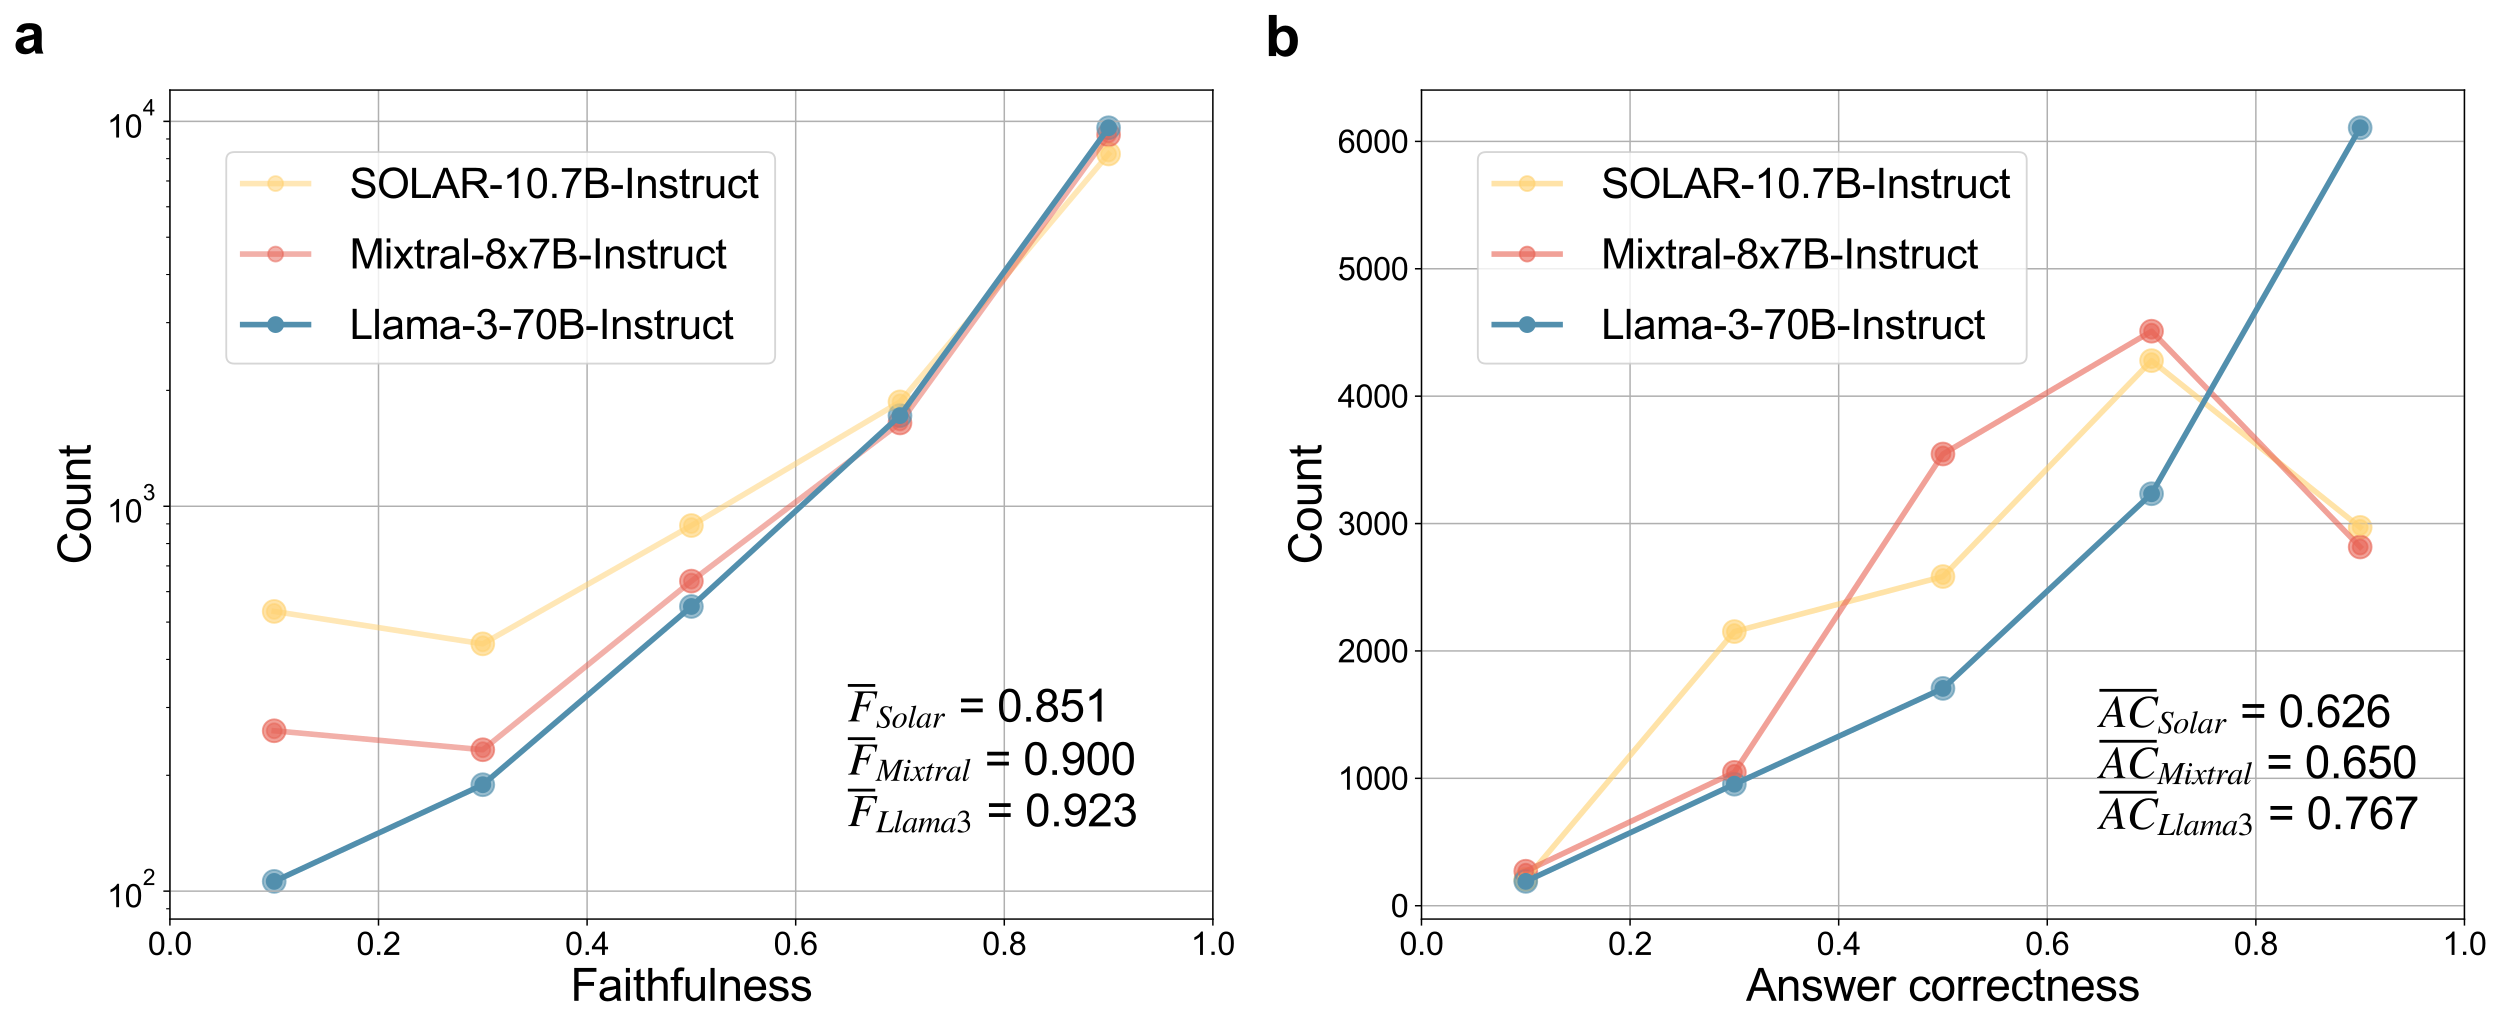 <?xml version="1.0" encoding="utf-8" standalone="no"?>
<!DOCTYPE svg PUBLIC "-//W3C//DTD SVG 1.1//EN"
  "http://www.w3.org/Graphics/SVG/1.1/DTD/svg11.dtd">
<svg xmlns:xlink="http://www.w3.org/1999/xlink" width="1337.515pt" height="547.407pt" viewBox="0 0 1337.515 547.407" xmlns="http://www.w3.org/2000/svg" version="1.1">
 <defs>
  <style type="text/css">*{stroke-linejoin: round; stroke-linecap: butt}</style>
 </defs>
 <g id="figure_1">
  <g id="patch_1">
   <path d="M 0 547.407 
L 1337.515 547.407 
L 1337.515 0 
L 0 0 
z
" style="fill: #ffffff"/>
  </g>
  <g id="axes_1">
   <g id="patch_2">
    <path d="M 90.9 491.711 
L 648.9 491.711 
L 648.9 48.191 
L 90.9 48.191 
z
" style="fill: #ffffff"/>
   </g>
   <g id="PathCollection_1">
    <defs>
     <path id="m2faebe04cd" d="M 0 6.124 
C 1.624 6.124 3.182 5.478 4.33 4.33 
C 5.478 3.182 6.124 1.624 6.124 0 
C 6.124 -1.624 5.478 -3.182 4.33 -4.33 
C 3.182 -5.478 1.624 -6.124 0 -6.124 
C -1.624 -6.124 -3.182 -5.478 -4.33 -4.33 
C -5.478 -3.182 -6.124 -1.624 -6.124 0 
C -6.124 1.624 -5.478 3.182 -4.33 4.33 
C -3.182 5.478 -1.624 6.124 0 6.124 
z
" style="stroke: #ffd06f; stroke-opacity: 0.6"/>
    </defs>
    <g clip-path="url(#p120ab600b9)">
     <use xlink:href="#m2faebe04cd" x="146.7" y="327.118" style="fill: #ffd06f; fill-opacity: 0.6; stroke: #ffd06f; stroke-opacity: 0.6"/>
     <use xlink:href="#m2faebe04cd" x="258.3" y="344.469" style="fill: #ffd06f; fill-opacity: 0.6; stroke: #ffd06f; stroke-opacity: 0.6"/>
     <use xlink:href="#m2faebe04cd" x="369.9" y="281.169" style="fill: #ffd06f; fill-opacity: 0.6; stroke: #ffd06f; stroke-opacity: 0.6"/>
     <use xlink:href="#m2faebe04cd" x="481.5" y="215.015" style="fill: #ffd06f; fill-opacity: 0.6; stroke: #ffd06f; stroke-opacity: 0.6"/>
     <use xlink:href="#m2faebe04cd" x="593.1" y="82.375" style="fill: #ffd06f; fill-opacity: 0.6; stroke: #ffd06f; stroke-opacity: 0.6"/>
    </g>
   </g>
   <g id="PathCollection_2">
    <defs>
     <path id="mf28f08af06" d="M 0 6.124 
C 1.624 6.124 3.182 5.478 4.33 4.33 
C 5.478 3.182 6.124 1.624 6.124 0 
C 6.124 -1.624 5.478 -3.182 4.33 -4.33 
C 3.182 -5.478 1.624 -6.124 0 -6.124 
C -1.624 -6.124 -3.182 -5.478 -4.33 -4.33 
C -5.478 -3.182 -6.124 -1.624 -6.124 0 
C -6.124 1.624 -5.478 3.182 -4.33 4.33 
C -3.182 5.478 -1.624 6.124 0 6.124 
z
" style="stroke: #e76254; stroke-opacity: 0.6"/>
    </defs>
    <g clip-path="url(#p120ab600b9)">
     <use xlink:href="#mf28f08af06" x="146.7" y="390.97" style="fill: #e76254; fill-opacity: 0.6; stroke: #e76254; stroke-opacity: 0.6"/>
     <use xlink:href="#mf28f08af06" x="258.3" y="401.118" style="fill: #e76254; fill-opacity: 0.6; stroke: #e76254; stroke-opacity: 0.6"/>
     <use xlink:href="#mf28f08af06" x="369.9" y="310.898" style="fill: #e76254; fill-opacity: 0.6; stroke: #e76254; stroke-opacity: 0.6"/>
     <use xlink:href="#mf28f08af06" x="481.5" y="226.282" style="fill: #e76254; fill-opacity: 0.6; stroke: #e76254; stroke-opacity: 0.6"/>
     <use xlink:href="#mf28f08af06" x="593.1" y="72.118" style="fill: #e76254; fill-opacity: 0.6; stroke: #e76254; stroke-opacity: 0.6"/>
    </g>
   </g>
   <g id="PathCollection_3">
    <defs>
     <path id="m3621bae99c" d="M 0 6.124 
C 1.624 6.124 3.182 5.478 4.33 4.33 
C 5.478 3.182 6.124 1.624 6.124 0 
C 6.124 -1.624 5.478 -3.182 4.33 -4.33 
C 3.182 -5.478 1.624 -6.124 0 -6.124 
C -1.624 -6.124 -3.182 -5.478 -4.33 -4.33 
C -5.478 -3.182 -6.124 -1.624 -6.124 0 
C -6.124 1.624 -5.478 3.182 -4.33 4.33 
C -3.182 5.478 -1.624 6.124 0 6.124 
z
" style="stroke: #528fad; stroke-opacity: 0.6"/>
    </defs>
    <g clip-path="url(#p120ab600b9)">
     <use xlink:href="#m3621bae99c" x="146.7" y="471.551" style="fill: #528fad; fill-opacity: 0.6; stroke: #528fad; stroke-opacity: 0.6"/>
     <use xlink:href="#m3621bae99c" x="258.3" y="419.835" style="fill: #528fad; fill-opacity: 0.6; stroke: #528fad; stroke-opacity: 0.6"/>
     <use xlink:href="#m3621bae99c" x="369.9" y="324.473" style="fill: #528fad; fill-opacity: 0.6; stroke: #528fad; stroke-opacity: 0.6"/>
     <use xlink:href="#m3621bae99c" x="481.5" y="222.349" style="fill: #528fad; fill-opacity: 0.6; stroke: #528fad; stroke-opacity: 0.6"/>
     <use xlink:href="#m3621bae99c" x="593.1" y="68.351" style="fill: #528fad; fill-opacity: 0.6; stroke: #528fad; stroke-opacity: 0.6"/>
    </g>
   </g>
   <g id="matplotlib.axis_1">
    <g id="xtick_1">
     <g id="line2d_1">
      <path d="M 90.9 491.711 
L 90.9 48.191 
" clip-path="url(#p120ab600b9)" style="fill: none; stroke: #b0b0b0; stroke-width: 0.8; stroke-linecap: square"/>
     </g>
     <g id="line2d_2">
      <defs>
       <path id="mb8e7d5e51e" d="M 0 0 
L 0 3.5 
" style="stroke: #000000; stroke-width: 0.8"/>
      </defs>
      <g>
       <use xlink:href="#mb8e7d5e51e" x="90.9" y="491.711" style="stroke: #000000; stroke-width: 0.8"/>
      </g>
     </g>
     <g id="text_1">
      <!-- 0.0 -->
      <g transform="translate(79.085 510.879) scale(0.17 -0.17)">
       <defs>
        <path id="ArialMT-30" d="M 266 2259 
Q 266 3072 433 3567 
Q 600 4063 929 4331 
Q 1259 4600 1759 4600 
Q 2128 4600 2406 4451 
Q 2684 4303 2865 4023 
Q 3047 3744 3150 3342 
Q 3253 2941 3253 2259 
Q 3253 1453 3087 958 
Q 2922 463 2592 192 
Q 2263 -78 1759 -78 
Q 1097 -78 719 397 
Q 266 969 266 2259 
z
M 844 2259 
Q 844 1131 1108 757 
Q 1372 384 1759 384 
Q 2147 384 2411 759 
Q 2675 1134 2675 2259 
Q 2675 3391 2411 3762 
Q 2147 4134 1753 4134 
Q 1366 4134 1134 3806 
Q 844 3388 844 2259 
z
" transform="scale(0.016)"/>
        <path id="ArialMT-2e" d="M 581 0 
L 581 641 
L 1222 641 
L 1222 0 
L 581 0 
z
" transform="scale(0.016)"/>
       </defs>
       <use xlink:href="#ArialMT-30"/>
       <use xlink:href="#ArialMT-2e" x="55.615"/>
       <use xlink:href="#ArialMT-30" x="83.398"/>
      </g>
     </g>
    </g>
    <g id="xtick_2">
     <g id="line2d_3">
      <path d="M 202.5 491.711 
L 202.5 48.191 
" clip-path="url(#p120ab600b9)" style="fill: none; stroke: #b0b0b0; stroke-width: 0.8; stroke-linecap: square"/>
     </g>
     <g id="line2d_4">
      <g>
       <use xlink:href="#mb8e7d5e51e" x="202.5" y="491.711" style="stroke: #000000; stroke-width: 0.8"/>
      </g>
     </g>
     <g id="text_2">
      <!-- 0.2 -->
      <g transform="translate(190.685 510.879) scale(0.17 -0.17)">
       <defs>
        <path id="ArialMT-32" d="M 3222 541 
L 3222 0 
L 194 0 
Q 188 203 259 391 
Q 375 700 629 1000 
Q 884 1300 1366 1694 
Q 2113 2306 2375 2664 
Q 2638 3022 2638 3341 
Q 2638 3675 2398 3904 
Q 2159 4134 1775 4134 
Q 1369 4134 1125 3890 
Q 881 3647 878 3216 
L 300 3275 
Q 359 3922 746 4261 
Q 1134 4600 1788 4600 
Q 2447 4600 2831 4234 
Q 3216 3869 3216 3328 
Q 3216 3053 3103 2787 
Q 2991 2522 2730 2228 
Q 2469 1934 1863 1422 
Q 1356 997 1212 845 
Q 1069 694 975 541 
L 3222 541 
z
" transform="scale(0.016)"/>
       </defs>
       <use xlink:href="#ArialMT-30"/>
       <use xlink:href="#ArialMT-2e" x="55.615"/>
       <use xlink:href="#ArialMT-32" x="83.398"/>
      </g>
     </g>
    </g>
    <g id="xtick_3">
     <g id="line2d_5">
      <path d="M 314.1 491.711 
L 314.1 48.191 
" clip-path="url(#p120ab600b9)" style="fill: none; stroke: #b0b0b0; stroke-width: 0.8; stroke-linecap: square"/>
     </g>
     <g id="line2d_6">
      <g>
       <use xlink:href="#mb8e7d5e51e" x="314.1" y="491.711" style="stroke: #000000; stroke-width: 0.8"/>
      </g>
     </g>
     <g id="text_3">
      <!-- 0.4 -->
      <g transform="translate(302.285 510.879) scale(0.17 -0.17)">
       <defs>
        <path id="ArialMT-34" d="M 2069 0 
L 2069 1097 
L 81 1097 
L 81 1613 
L 2172 4581 
L 2631 4581 
L 2631 1613 
L 3250 1613 
L 3250 1097 
L 2631 1097 
L 2631 0 
L 2069 0 
z
M 2069 1613 
L 2069 3678 
L 634 1613 
L 2069 1613 
z
" transform="scale(0.016)"/>
       </defs>
       <use xlink:href="#ArialMT-30"/>
       <use xlink:href="#ArialMT-2e" x="55.615"/>
       <use xlink:href="#ArialMT-34" x="83.398"/>
      </g>
     </g>
    </g>
    <g id="xtick_4">
     <g id="line2d_7">
      <path d="M 425.7 491.711 
L 425.7 48.191 
" clip-path="url(#p120ab600b9)" style="fill: none; stroke: #b0b0b0; stroke-width: 0.8; stroke-linecap: square"/>
     </g>
     <g id="line2d_8">
      <g>
       <use xlink:href="#mb8e7d5e51e" x="425.7" y="491.711" style="stroke: #000000; stroke-width: 0.8"/>
      </g>
     </g>
     <g id="text_4">
      <!-- 0.6 -->
      <g transform="translate(413.885 510.879) scale(0.17 -0.17)">
       <defs>
        <path id="ArialMT-36" d="M 3184 3459 
L 2625 3416 
Q 2550 3747 2413 3897 
Q 2184 4138 1850 4138 
Q 1581 4138 1378 3988 
Q 1113 3794 959 3422 
Q 806 3050 800 2363 
Q 1003 2672 1297 2822 
Q 1591 2972 1913 2972 
Q 2475 2972 2870 2558 
Q 3266 2144 3266 1488 
Q 3266 1056 3080 686 
Q 2894 316 2569 119 
Q 2244 -78 1831 -78 
Q 1128 -78 684 439 
Q 241 956 241 2144 
Q 241 3472 731 4075 
Q 1159 4600 1884 4600 
Q 2425 4600 2770 4297 
Q 3116 3994 3184 3459 
z
M 888 1484 
Q 888 1194 1011 928 
Q 1134 663 1356 523 
Q 1578 384 1822 384 
Q 2178 384 2434 671 
Q 2691 959 2691 1453 
Q 2691 1928 2437 2201 
Q 2184 2475 1800 2475 
Q 1419 2475 1153 2201 
Q 888 1928 888 1484 
z
" transform="scale(0.016)"/>
       </defs>
       <use xlink:href="#ArialMT-30"/>
       <use xlink:href="#ArialMT-2e" x="55.615"/>
       <use xlink:href="#ArialMT-36" x="83.398"/>
      </g>
     </g>
    </g>
    <g id="xtick_5">
     <g id="line2d_9">
      <path d="M 537.3 491.711 
L 537.3 48.191 
" clip-path="url(#p120ab600b9)" style="fill: none; stroke: #b0b0b0; stroke-width: 0.8; stroke-linecap: square"/>
     </g>
     <g id="line2d_10">
      <g>
       <use xlink:href="#mb8e7d5e51e" x="537.3" y="491.711" style="stroke: #000000; stroke-width: 0.8"/>
      </g>
     </g>
     <g id="text_5">
      <!-- 0.8 -->
      <g transform="translate(525.485 510.879) scale(0.17 -0.17)">
       <defs>
        <path id="ArialMT-38" d="M 1131 2484 
Q 781 2613 612 2850 
Q 444 3088 444 3419 
Q 444 3919 803 4259 
Q 1163 4600 1759 4600 
Q 2359 4600 2725 4251 
Q 3091 3903 3091 3403 
Q 3091 3084 2923 2848 
Q 2756 2613 2416 2484 
Q 2838 2347 3058 2040 
Q 3278 1734 3278 1309 
Q 3278 722 2862 322 
Q 2447 -78 1769 -78 
Q 1091 -78 675 323 
Q 259 725 259 1325 
Q 259 1772 486 2073 
Q 713 2375 1131 2484 
z
M 1019 3438 
Q 1019 3113 1228 2906 
Q 1438 2700 1772 2700 
Q 2097 2700 2305 2904 
Q 2513 3109 2513 3406 
Q 2513 3716 2298 3927 
Q 2084 4138 1766 4138 
Q 1444 4138 1231 3931 
Q 1019 3725 1019 3438 
z
M 838 1322 
Q 838 1081 952 856 
Q 1066 631 1291 507 
Q 1516 384 1775 384 
Q 2178 384 2440 643 
Q 2703 903 2703 1303 
Q 2703 1709 2433 1975 
Q 2163 2241 1756 2241 
Q 1359 2241 1098 1978 
Q 838 1716 838 1322 
z
" transform="scale(0.016)"/>
       </defs>
       <use xlink:href="#ArialMT-30"/>
       <use xlink:href="#ArialMT-2e" x="55.615"/>
       <use xlink:href="#ArialMT-38" x="83.398"/>
      </g>
     </g>
    </g>
    <g id="xtick_6">
     <g id="line2d_11">
      <path d="M 648.9 491.711 
L 648.9 48.191 
" clip-path="url(#p120ab600b9)" style="fill: none; stroke: #b0b0b0; stroke-width: 0.8; stroke-linecap: square"/>
     </g>
     <g id="line2d_12">
      <g>
       <use xlink:href="#mb8e7d5e51e" x="648.9" y="491.711" style="stroke: #000000; stroke-width: 0.8"/>
      </g>
     </g>
     <g id="text_6">
      <!-- 1.0 -->
      <g transform="translate(637.085 510.879) scale(0.17 -0.17)">
       <defs>
        <path id="ArialMT-31" d="M 2384 0 
L 1822 0 
L 1822 3584 
Q 1619 3391 1289 3197 
Q 959 3003 697 2906 
L 697 3450 
Q 1169 3672 1522 3987 
Q 1875 4303 2022 4600 
L 2384 4600 
L 2384 0 
z
" transform="scale(0.016)"/>
       </defs>
       <use xlink:href="#ArialMT-31"/>
       <use xlink:href="#ArialMT-2e" x="55.615"/>
       <use xlink:href="#ArialMT-30" x="83.398"/>
      </g>
     </g>
    </g>
    <g id="text_7">
     <!-- Faithfulness -->
     <g transform="translate(305.205 535.437) scale(0.24 -0.24)">
      <defs>
       <path id="ArialMT-46" d="M 525 0 
L 525 4581 
L 3616 4581 
L 3616 4041 
L 1131 4041 
L 1131 2622 
L 3281 2622 
L 3281 2081 
L 1131 2081 
L 1131 0 
L 525 0 
z
" transform="scale(0.016)"/>
       <path id="ArialMT-61" d="M 2588 409 
Q 2275 144 1986 34 
Q 1697 -75 1366 -75 
Q 819 -75 525 192 
Q 231 459 231 875 
Q 231 1119 342 1320 
Q 453 1522 633 1644 
Q 813 1766 1038 1828 
Q 1203 1872 1538 1913 
Q 2219 1994 2541 2106 
Q 2544 2222 2544 2253 
Q 2544 2597 2384 2738 
Q 2169 2928 1744 2928 
Q 1347 2928 1158 2789 
Q 969 2650 878 2297 
L 328 2372 
Q 403 2725 575 2942 
Q 747 3159 1072 3276 
Q 1397 3394 1825 3394 
Q 2250 3394 2515 3294 
Q 2781 3194 2906 3042 
Q 3031 2891 3081 2659 
Q 3109 2516 3109 2141 
L 3109 1391 
Q 3109 606 3145 398 
Q 3181 191 3288 0 
L 2700 0 
Q 2613 175 2588 409 
z
M 2541 1666 
Q 2234 1541 1622 1453 
Q 1275 1403 1131 1340 
Q 988 1278 909 1158 
Q 831 1038 831 891 
Q 831 666 1001 516 
Q 1172 366 1500 366 
Q 1825 366 2078 508 
Q 2331 650 2450 897 
Q 2541 1088 2541 1459 
L 2541 1666 
z
" transform="scale(0.016)"/>
       <path id="ArialMT-69" d="M 425 3934 
L 425 4581 
L 988 4581 
L 988 3934 
L 425 3934 
z
M 425 0 
L 425 3319 
L 988 3319 
L 988 0 
L 425 0 
z
" transform="scale(0.016)"/>
       <path id="ArialMT-74" d="M 1650 503 
L 1731 6 
Q 1494 -44 1306 -44 
Q 1000 -44 831 53 
Q 663 150 594 308 
Q 525 466 525 972 
L 525 2881 
L 113 2881 
L 113 3319 
L 525 3319 
L 525 4141 
L 1084 4478 
L 1084 3319 
L 1650 3319 
L 1650 2881 
L 1084 2881 
L 1084 941 
Q 1084 700 1114 631 
Q 1144 563 1211 522 
Q 1278 481 1403 481 
Q 1497 481 1650 503 
z
" transform="scale(0.016)"/>
       <path id="ArialMT-68" d="M 422 0 
L 422 4581 
L 984 4581 
L 984 2938 
Q 1378 3394 1978 3394 
Q 2347 3394 2619 3248 
Q 2891 3103 3008 2847 
Q 3125 2591 3125 2103 
L 3125 0 
L 2563 0 
L 2563 2103 
Q 2563 2525 2380 2717 
Q 2197 2909 1863 2909 
Q 1613 2909 1392 2779 
Q 1172 2650 1078 2428 
Q 984 2206 984 1816 
L 984 0 
L 422 0 
z
" transform="scale(0.016)"/>
       <path id="ArialMT-66" d="M 556 0 
L 556 2881 
L 59 2881 
L 59 3319 
L 556 3319 
L 556 3672 
Q 556 4006 616 4169 
Q 697 4388 901 4523 
Q 1106 4659 1475 4659 
Q 1713 4659 2000 4603 
L 1916 4113 
Q 1741 4144 1584 4144 
Q 1328 4144 1222 4034 
Q 1116 3925 1116 3625 
L 1116 3319 
L 1763 3319 
L 1763 2881 
L 1116 2881 
L 1116 0 
L 556 0 
z
" transform="scale(0.016)"/>
       <path id="ArialMT-75" d="M 2597 0 
L 2597 488 
Q 2209 -75 1544 -75 
Q 1250 -75 995 37 
Q 741 150 617 320 
Q 494 491 444 738 
Q 409 903 409 1263 
L 409 3319 
L 972 3319 
L 972 1478 
Q 972 1038 1006 884 
Q 1059 663 1231 536 
Q 1403 409 1656 409 
Q 1909 409 2131 539 
Q 2353 669 2445 892 
Q 2538 1116 2538 1541 
L 2538 3319 
L 3100 3319 
L 3100 0 
L 2597 0 
z
" transform="scale(0.016)"/>
       <path id="ArialMT-6c" d="M 409 0 
L 409 4581 
L 972 4581 
L 972 0 
L 409 0 
z
" transform="scale(0.016)"/>
       <path id="ArialMT-6e" d="M 422 0 
L 422 3319 
L 928 3319 
L 928 2847 
Q 1294 3394 1984 3394 
Q 2284 3394 2536 3286 
Q 2788 3178 2913 3003 
Q 3038 2828 3088 2588 
Q 3119 2431 3119 2041 
L 3119 0 
L 2556 0 
L 2556 2019 
Q 2556 2363 2490 2533 
Q 2425 2703 2258 2804 
Q 2091 2906 1866 2906 
Q 1506 2906 1245 2678 
Q 984 2450 984 1813 
L 984 0 
L 422 0 
z
" transform="scale(0.016)"/>
       <path id="ArialMT-65" d="M 2694 1069 
L 3275 997 
Q 3138 488 2766 206 
Q 2394 -75 1816 -75 
Q 1088 -75 661 373 
Q 234 822 234 1631 
Q 234 2469 665 2931 
Q 1097 3394 1784 3394 
Q 2450 3394 2872 2941 
Q 3294 2488 3294 1666 
Q 3294 1616 3291 1516 
L 816 1516 
Q 847 969 1125 678 
Q 1403 388 1819 388 
Q 2128 388 2347 550 
Q 2566 713 2694 1069 
z
M 847 1978 
L 2700 1978 
Q 2663 2397 2488 2606 
Q 2219 2931 1791 2931 
Q 1403 2931 1139 2672 
Q 875 2413 847 1978 
z
" transform="scale(0.016)"/>
       <path id="ArialMT-73" d="M 197 991 
L 753 1078 
Q 800 744 1014 566 
Q 1228 388 1613 388 
Q 2000 388 2187 545 
Q 2375 703 2375 916 
Q 2375 1106 2209 1216 
Q 2094 1291 1634 1406 
Q 1016 1563 777 1677 
Q 538 1791 414 1992 
Q 291 2194 291 2438 
Q 291 2659 392 2848 
Q 494 3038 669 3163 
Q 800 3259 1026 3326 
Q 1253 3394 1513 3394 
Q 1903 3394 2198 3281 
Q 2494 3169 2634 2976 
Q 2775 2784 2828 2463 
L 2278 2388 
Q 2241 2644 2061 2787 
Q 1881 2931 1553 2931 
Q 1166 2931 1000 2803 
Q 834 2675 834 2503 
Q 834 2394 903 2306 
Q 972 2216 1119 2156 
Q 1203 2125 1616 2013 
Q 2213 1853 2448 1751 
Q 2684 1650 2818 1456 
Q 2953 1263 2953 975 
Q 2953 694 2789 445 
Q 2625 197 2315 61 
Q 2006 -75 1616 -75 
Q 969 -75 630 194 
Q 291 463 197 991 
z
" transform="scale(0.016)"/>
      </defs>
      <use xlink:href="#ArialMT-46"/>
      <use xlink:href="#ArialMT-61" x="61.084"/>
      <use xlink:href="#ArialMT-69" x="116.699"/>
      <use xlink:href="#ArialMT-74" x="138.916"/>
      <use xlink:href="#ArialMT-68" x="166.699"/>
      <use xlink:href="#ArialMT-66" x="222.314"/>
      <use xlink:href="#ArialMT-75" x="250.098"/>
      <use xlink:href="#ArialMT-6c" x="305.713"/>
      <use xlink:href="#ArialMT-6e" x="327.93"/>
      <use xlink:href="#ArialMT-65" x="383.545"/>
      <use xlink:href="#ArialMT-73" x="439.16"/>
      <use xlink:href="#ArialMT-73" x="489.16"/>
     </g>
    </g>
   </g>
   <g id="matplotlib.axis_2">
    <g id="ytick_1">
     <g id="line2d_13">
      <path d="M 90.9 476.762 
L 648.9 476.762 
" clip-path="url(#p120ab600b9)" style="fill: none; stroke: #b0b0b0; stroke-width: 0.8; stroke-linecap: square"/>
     </g>
     <g id="line2d_14">
      <defs>
       <path id="m975edb6667" d="M 0 0 
L -3.5 0 
" style="stroke: #000000; stroke-width: 0.8"/>
      </defs>
      <g>
       <use xlink:href="#m975edb6667" x="90.9" y="476.762" style="stroke: #000000; stroke-width: 0.8"/>
      </g>
     </g>
     <g id="text_8">
      <!-- $\mathdefault{10^{2}}$ -->
      <g transform="translate(57.21 485.528) scale(0.17 -0.17)">
       <use xlink:href="#ArialMT-31" transform="translate(0 0.994)"/>
       <use xlink:href="#ArialMT-30" transform="translate(55.615 0.994)"/>
       <use xlink:href="#ArialMT-32" transform="translate(112.973 70.688) scale(0.7)"/>
      </g>
     </g>
    </g>
    <g id="ytick_2">
     <g id="line2d_15">
      <path d="M 90.9 270.848 
L 648.9 270.848 
" clip-path="url(#p120ab600b9)" style="fill: none; stroke: #b0b0b0; stroke-width: 0.8; stroke-linecap: square"/>
     </g>
     <g id="line2d_16">
      <g>
       <use xlink:href="#m975edb6667" x="90.9" y="270.848" style="stroke: #000000; stroke-width: 0.8"/>
      </g>
     </g>
     <g id="text_9">
      <!-- $\mathdefault{10^{3}}$ -->
      <g transform="translate(57.21 279.613) scale(0.17 -0.17)">
       <defs>
        <path id="ArialMT-33" d="M 269 1209 
L 831 1284 
Q 928 806 1161 595 
Q 1394 384 1728 384 
Q 2125 384 2398 659 
Q 2672 934 2672 1341 
Q 2672 1728 2419 1979 
Q 2166 2231 1775 2231 
Q 1616 2231 1378 2169 
L 1441 2663 
Q 1497 2656 1531 2656 
Q 1891 2656 2178 2843 
Q 2466 3031 2466 3422 
Q 2466 3731 2256 3934 
Q 2047 4138 1716 4138 
Q 1388 4138 1169 3931 
Q 950 3725 888 3313 
L 325 3413 
Q 428 3978 793 4289 
Q 1159 4600 1703 4600 
Q 2078 4600 2393 4439 
Q 2709 4278 2876 4000 
Q 3044 3722 3044 3409 
Q 3044 3113 2884 2869 
Q 2725 2625 2413 2481 
Q 2819 2388 3044 2092 
Q 3269 1797 3269 1353 
Q 3269 753 2831 336 
Q 2394 -81 1725 -81 
Q 1122 -81 723 278 
Q 325 638 269 1209 
z
" transform="scale(0.016)"/>
       </defs>
       <use xlink:href="#ArialMT-31" transform="translate(0 0.994)"/>
       <use xlink:href="#ArialMT-30" transform="translate(55.615 0.994)"/>
       <use xlink:href="#ArialMT-33" transform="translate(112.973 70.688) scale(0.7)"/>
      </g>
     </g>
    </g>
    <g id="ytick_3">
     <g id="line2d_17">
      <path d="M 90.9 64.933 
L 648.9 64.933 
" clip-path="url(#p120ab600b9)" style="fill: none; stroke: #b0b0b0; stroke-width: 0.8; stroke-linecap: square"/>
     </g>
     <g id="line2d_18">
      <g>
       <use xlink:href="#m975edb6667" x="90.9" y="64.933" style="stroke: #000000; stroke-width: 0.8"/>
      </g>
     </g>
     <g id="text_10">
      <!-- $\mathdefault{10^{4}}$ -->
      <g transform="translate(57.21 73.614) scale(0.17 -0.17)">
       <use xlink:href="#ArialMT-31" transform="translate(0 0.202)"/>
       <use xlink:href="#ArialMT-30" transform="translate(55.615 0.202)"/>
       <use xlink:href="#ArialMT-34" transform="translate(112.973 69.895) scale(0.7)"/>
      </g>
     </g>
    </g>
    <g id="ytick_4">
     <g id="line2d_19">
      <defs>
       <path id="m58ff646352" d="M 0 0 
L -2 0 
" style="stroke: #000000; stroke-width: 0.6"/>
      </defs>
      <g>
       <use xlink:href="#m58ff646352" x="90.9" y="486.184" style="stroke: #000000; stroke-width: 0.6"/>
      </g>
     </g>
    </g>
    <g id="ytick_5">
     <g id="line2d_20">
      <g>
       <use xlink:href="#m58ff646352" x="90.9" y="414.776" style="stroke: #000000; stroke-width: 0.6"/>
      </g>
     </g>
    </g>
    <g id="ytick_6">
     <g id="line2d_21">
      <g>
       <use xlink:href="#m58ff646352" x="90.9" y="378.516" style="stroke: #000000; stroke-width: 0.6"/>
      </g>
     </g>
    </g>
    <g id="ytick_7">
     <g id="line2d_22">
      <g>
       <use xlink:href="#m58ff646352" x="90.9" y="352.789" style="stroke: #000000; stroke-width: 0.6"/>
      </g>
     </g>
    </g>
    <g id="ytick_8">
     <g id="line2d_23">
      <g>
       <use xlink:href="#m58ff646352" x="90.9" y="332.834" style="stroke: #000000; stroke-width: 0.6"/>
      </g>
     </g>
    </g>
    <g id="ytick_9">
     <g id="line2d_24">
      <g>
       <use xlink:href="#m58ff646352" x="90.9" y="316.529" style="stroke: #000000; stroke-width: 0.6"/>
      </g>
     </g>
    </g>
    <g id="ytick_10">
     <g id="line2d_25">
      <g>
       <use xlink:href="#m58ff646352" x="90.9" y="302.744" style="stroke: #000000; stroke-width: 0.6"/>
      </g>
     </g>
    </g>
    <g id="ytick_11">
     <g id="line2d_26">
      <g>
       <use xlink:href="#m58ff646352" x="90.9" y="290.803" style="stroke: #000000; stroke-width: 0.6"/>
      </g>
     </g>
    </g>
    <g id="ytick_12">
     <g id="line2d_27">
      <g>
       <use xlink:href="#m58ff646352" x="90.9" y="280.27" style="stroke: #000000; stroke-width: 0.6"/>
      </g>
     </g>
    </g>
    <g id="ytick_13">
     <g id="line2d_28">
      <g>
       <use xlink:href="#m58ff646352" x="90.9" y="208.861" style="stroke: #000000; stroke-width: 0.6"/>
      </g>
     </g>
    </g>
    <g id="ytick_14">
     <g id="line2d_29">
      <g>
       <use xlink:href="#m58ff646352" x="90.9" y="172.601" style="stroke: #000000; stroke-width: 0.6"/>
      </g>
     </g>
    </g>
    <g id="ytick_15">
     <g id="line2d_30">
      <g>
       <use xlink:href="#m58ff646352" x="90.9" y="146.875" style="stroke: #000000; stroke-width: 0.6"/>
      </g>
     </g>
    </g>
    <g id="ytick_16">
     <g id="line2d_31">
      <g>
       <use xlink:href="#m58ff646352" x="90.9" y="126.92" style="stroke: #000000; stroke-width: 0.6"/>
      </g>
     </g>
    </g>
    <g id="ytick_17">
     <g id="line2d_32">
      <g>
       <use xlink:href="#m58ff646352" x="90.9" y="110.615" style="stroke: #000000; stroke-width: 0.6"/>
      </g>
     </g>
    </g>
    <g id="ytick_18">
     <g id="line2d_33">
      <g>
       <use xlink:href="#m58ff646352" x="90.9" y="96.83" style="stroke: #000000; stroke-width: 0.6"/>
      </g>
     </g>
    </g>
    <g id="ytick_19">
     <g id="line2d_34">
      <g>
       <use xlink:href="#m58ff646352" x="90.9" y="84.888" style="stroke: #000000; stroke-width: 0.6"/>
      </g>
     </g>
    </g>
    <g id="ytick_20">
     <g id="line2d_35">
      <g>
       <use xlink:href="#m58ff646352" x="90.9" y="74.355" style="stroke: #000000; stroke-width: 0.6"/>
      </g>
     </g>
    </g>
    <g id="text_11">
     <!-- Count -->
     <g transform="translate(48.44 301.971) rotate(-90) scale(0.24 -0.24)">
      <defs>
       <path id="ArialMT-43" d="M 3763 1606 
L 4369 1453 
Q 4178 706 3683 314 
Q 3188 -78 2472 -78 
Q 1731 -78 1267 223 
Q 803 525 561 1097 
Q 319 1669 319 2325 
Q 319 3041 592 3573 
Q 866 4106 1370 4382 
Q 1875 4659 2481 4659 
Q 3169 4659 3637 4309 
Q 4106 3959 4291 3325 
L 3694 3184 
Q 3534 3684 3231 3912 
Q 2928 4141 2469 4141 
Q 1941 4141 1586 3887 
Q 1231 3634 1087 3207 
Q 944 2781 944 2328 
Q 944 1744 1114 1308 
Q 1284 872 1643 656 
Q 2003 441 2422 441 
Q 2931 441 3284 734 
Q 3638 1028 3763 1606 
z
" transform="scale(0.016)"/>
       <path id="ArialMT-6f" d="M 213 1659 
Q 213 2581 725 3025 
Q 1153 3394 1769 3394 
Q 2453 3394 2887 2945 
Q 3322 2497 3322 1706 
Q 3322 1066 3130 698 
Q 2938 331 2570 128 
Q 2203 -75 1769 -75 
Q 1072 -75 642 372 
Q 213 819 213 1659 
z
M 791 1659 
Q 791 1022 1069 705 
Q 1347 388 1769 388 
Q 2188 388 2466 706 
Q 2744 1025 2744 1678 
Q 2744 2294 2464 2611 
Q 2184 2928 1769 2928 
Q 1347 2928 1069 2612 
Q 791 2297 791 1659 
z
" transform="scale(0.016)"/>
      </defs>
      <use xlink:href="#ArialMT-43"/>
      <use xlink:href="#ArialMT-6f" x="72.217"/>
      <use xlink:href="#ArialMT-75" x="127.832"/>
      <use xlink:href="#ArialMT-6e" x="183.447"/>
      <use xlink:href="#ArialMT-74" x="239.062"/>
     </g>
    </g>
   </g>
   <g id="line2d_36">
    <path d="M 146.7 327.118 
L 258.3 344.469 
L 369.9 281.169 
L 481.5 215.015 
L 593.1 82.375 
" clip-path="url(#p120ab600b9)" style="fill: none; stroke: #ffd06f; stroke-opacity: 0.5; stroke-width: 3; stroke-linecap: square"/>
    <defs>
     <path id="m84b097154a" d="M 0 4 
C 1.061 4 2.078 3.579 2.828 2.828 
C 3.579 2.078 4 1.061 4 0 
C 4 -1.061 3.579 -2.078 2.828 -2.828 
C 2.078 -3.579 1.061 -4 0 -4 
C -1.061 -4 -2.078 -3.579 -2.828 -2.828 
C -3.579 -2.078 -4 -1.061 -4 0 
C -4 1.061 -3.579 2.078 -2.828 2.828 
C -2.078 3.579 -1.061 4 0 4 
z
" style="stroke: #ffd06f; stroke-opacity: 0.5"/>
    </defs>
    <g clip-path="url(#p120ab600b9)">
     <use xlink:href="#m84b097154a" x="146.7" y="327.118" style="fill: #ffd06f; fill-opacity: 0.5; stroke: #ffd06f; stroke-opacity: 0.5"/>
     <use xlink:href="#m84b097154a" x="258.3" y="344.469" style="fill: #ffd06f; fill-opacity: 0.5; stroke: #ffd06f; stroke-opacity: 0.5"/>
     <use xlink:href="#m84b097154a" x="369.9" y="281.169" style="fill: #ffd06f; fill-opacity: 0.5; stroke: #ffd06f; stroke-opacity: 0.5"/>
     <use xlink:href="#m84b097154a" x="481.5" y="215.015" style="fill: #ffd06f; fill-opacity: 0.5; stroke: #ffd06f; stroke-opacity: 0.5"/>
     <use xlink:href="#m84b097154a" x="593.1" y="82.375" style="fill: #ffd06f; fill-opacity: 0.5; stroke: #ffd06f; stroke-opacity: 0.5"/>
    </g>
   </g>
   <g id="line2d_37">
    <path d="M 146.7 390.97 
L 258.3 401.118 
L 369.9 310.898 
L 481.5 226.282 
L 593.1 72.118 
" clip-path="url(#p120ab600b9)" style="fill: none; stroke: #e76254; stroke-opacity: 0.5; stroke-width: 3; stroke-linecap: square"/>
    <defs>
     <path id="m37c140a59c" d="M 0 4 
C 1.061 4 2.078 3.579 2.828 2.828 
C 3.579 2.078 4 1.061 4 0 
C 4 -1.061 3.579 -2.078 2.828 -2.828 
C 2.078 -3.579 1.061 -4 0 -4 
C -1.061 -4 -2.078 -3.579 -2.828 -2.828 
C -3.579 -2.078 -4 -1.061 -4 0 
C -4 1.061 -3.579 2.078 -2.828 2.828 
C -2.078 3.579 -1.061 4 0 4 
z
" style="stroke: #e76254; stroke-opacity: 0.5"/>
    </defs>
    <g clip-path="url(#p120ab600b9)">
     <use xlink:href="#m37c140a59c" x="146.7" y="390.97" style="fill: #e76254; fill-opacity: 0.5; stroke: #e76254; stroke-opacity: 0.5"/>
     <use xlink:href="#m37c140a59c" x="258.3" y="401.118" style="fill: #e76254; fill-opacity: 0.5; stroke: #e76254; stroke-opacity: 0.5"/>
     <use xlink:href="#m37c140a59c" x="369.9" y="310.898" style="fill: #e76254; fill-opacity: 0.5; stroke: #e76254; stroke-opacity: 0.5"/>
     <use xlink:href="#m37c140a59c" x="481.5" y="226.282" style="fill: #e76254; fill-opacity: 0.5; stroke: #e76254; stroke-opacity: 0.5"/>
     <use xlink:href="#m37c140a59c" x="593.1" y="72.118" style="fill: #e76254; fill-opacity: 0.5; stroke: #e76254; stroke-opacity: 0.5"/>
    </g>
   </g>
   <g id="line2d_38">
    <path d="M 146.7 471.551 
L 258.3 419.835 
L 369.9 324.473 
L 481.5 222.349 
L 593.1 68.351 
" clip-path="url(#p120ab600b9)" style="fill: none; stroke: #528fad; stroke-width: 3; stroke-linecap: square"/>
    <defs>
     <path id="m69fbeadef3" d="M 0 4 
C 1.061 4 2.078 3.579 2.828 2.828 
C 3.579 2.078 4 1.061 4 0 
C 4 -1.061 3.579 -2.078 2.828 -2.828 
C 2.078 -3.579 1.061 -4 0 -4 
C -1.061 -4 -2.078 -3.579 -2.828 -2.828 
C -3.579 -2.078 -4 -1.061 -4 0 
C -4 1.061 -3.579 2.078 -2.828 2.828 
C -2.078 3.579 -1.061 4 0 4 
z
" style="stroke: #528fad"/>
    </defs>
    <g clip-path="url(#p120ab600b9)">
     <use xlink:href="#m69fbeadef3" x="146.7" y="471.551" style="fill: #528fad; stroke: #528fad"/>
     <use xlink:href="#m69fbeadef3" x="258.3" y="419.835" style="fill: #528fad; stroke: #528fad"/>
     <use xlink:href="#m69fbeadef3" x="369.9" y="324.473" style="fill: #528fad; stroke: #528fad"/>
     <use xlink:href="#m69fbeadef3" x="481.5" y="222.349" style="fill: #528fad; stroke: #528fad"/>
     <use xlink:href="#m69fbeadef3" x="593.1" y="68.351" style="fill: #528fad; stroke: #528fad"/>
    </g>
   </g>
   <g id="patch_3">
    <path d="M 90.9 491.711 
L 90.9 48.191 
" style="fill: none; stroke: #000000; stroke-width: 0.8; stroke-linejoin: miter; stroke-linecap: square"/>
   </g>
   <g id="patch_4">
    <path d="M 648.9 491.711 
L 648.9 48.191 
" style="fill: none; stroke: #000000; stroke-width: 0.8; stroke-linejoin: miter; stroke-linecap: square"/>
   </g>
   <g id="patch_5">
    <path d="M 90.9 491.711 
L 648.9 491.711 
" style="fill: none; stroke: #000000; stroke-width: 0.8; stroke-linejoin: miter; stroke-linecap: square"/>
   </g>
   <g id="patch_6">
    <path d="M 90.9 48.191 
L 648.9 48.191 
" style="fill: none; stroke: #000000; stroke-width: 0.8; stroke-linejoin: miter; stroke-linecap: square"/>
   </g>
   <g id="text_12">
    <!-- $\overline{F}_{Solar}$ = 0.851 -->
    <g transform="translate(453.6 386.297) scale(0.24 -0.24)">
     <defs>
      <path id="STIXGeneral-Italic-46" d="M 4128 4179 
L 3923 3194 
L 3789 3206 
Q 3808 3347 3808 3418 
Q 3808 3667 3718 3772 
Q 3629 3878 3373 3923 
Q 3117 3968 2534 3968 
Q 2310 3968 2220 3926 
Q 2131 3885 2099 3763 
L 1690 2310 
Q 2003 2317 2147 2317 
Q 2291 2317 2457 2345 
Q 2624 2374 2678 2396 
Q 2733 2419 2822 2505 
Q 2912 2592 2950 2665 
Q 2989 2739 3072 2912 
L 3187 2880 
L 2701 1376 
L 2592 1408 
Q 2643 1670 2643 1798 
Q 2643 1978 2531 2029 
Q 2419 2080 2163 2080 
Q 1984 2080 1632 2099 
L 1254 736 
Q 1165 416 1165 352 
Q 1165 237 1273 179 
Q 1382 122 1658 102 
L 1658 0 
L 51 0 
L 51 102 
Q 314 122 410 224 
Q 506 326 582 602 
L 1370 3430 
Q 1434 3661 1434 3821 
Q 1434 3955 1347 4003 
Q 1261 4051 947 4077 
L 947 4179 
L 4128 4179 
z
" transform="scale(0.016)"/>
      <path id="STIXGeneral-Italic-53" d="M 3251 4269 
L 2995 2989 
L 2880 3008 
Q 2880 3539 2720 3795 
Q 2560 4051 2118 4051 
Q 1786 4051 1594 3881 
Q 1402 3712 1402 3411 
Q 1402 3168 1504 3005 
Q 1606 2842 2035 2413 
Q 2464 1978 2611 1715 
Q 2758 1453 2758 1133 
Q 2758 589 2390 237 
Q 2022 -115 1466 -115 
Q 1222 -115 800 32 
Q 595 109 499 109 
Q 288 109 224 -96 
L 109 -96 
L 326 1338 
L 454 1325 
Q 442 1267 442 1178 
Q 442 710 701 409 
Q 960 109 1363 109 
Q 1734 109 1968 336 
Q 2202 563 2202 928 
Q 2202 1139 2118 1308 
Q 2035 1478 1818 1715 
L 1568 1984 
Q 1549 2003 1459 2102 
Q 1370 2202 1318 2253 
Q 1030 2560 934 2755 
Q 838 2950 838 3213 
Q 838 3699 1168 3980 
Q 1498 4262 1978 4262 
Q 2310 4262 2522 4173 
Q 2707 4102 2816 4102 
Q 2925 4102 2982 4134 
Q 3040 4166 3104 4269 
L 3251 4269 
z
" transform="scale(0.016)"/>
      <path id="STIXGeneral-Italic-6f" d="M 2995 1926 
Q 2995 1562 2812 1168 
Q 2630 774 2317 461 
Q 1786 -70 1114 -70 
Q 666 -70 419 163 
Q 173 397 173 819 
Q 173 1350 496 1856 
Q 819 2362 1325 2630 
Q 1683 2822 2093 2822 
Q 2490 2822 2742 2582 
Q 2995 2342 2995 1926 
z
M 2458 2086 
Q 2458 2374 2336 2531 
Q 2214 2688 2003 2688 
Q 1574 2688 1184 2106 
Q 710 1382 710 646 
Q 710 365 844 214 
Q 979 64 1210 64 
Q 1600 64 1984 595 
Q 2202 890 2330 1302 
Q 2458 1715 2458 2086 
z
" transform="scale(0.016)"/>
      <path id="STIXGeneral-Italic-6c" d="M 1786 4339 
L 806 595 
Q 755 410 755 320 
Q 755 205 864 205 
Q 1037 205 1293 570 
L 1453 794 
L 1542 730 
Q 1254 275 1046 102 
Q 838 -70 576 -70 
Q 262 -70 262 288 
Q 262 397 288 480 
L 1165 3834 
Q 1184 3898 1184 3955 
Q 1184 4096 870 4096 
L 755 4096 
L 755 4198 
Q 1203 4250 1747 4371 
L 1786 4339 
z
" transform="scale(0.016)"/>
      <path id="STIXGeneral-Italic-61" d="M 2963 710 
L 3046 640 
Q 2688 205 2518 70 
Q 2349 -64 2157 -64 
Q 1901 -64 1901 198 
Q 1901 358 2048 934 
Q 1690 397 1389 163 
Q 1088 -70 749 -70 
Q 467 -70 288 125 
Q 109 320 109 672 
Q 109 1158 387 1664 
Q 666 2170 1094 2496 
Q 1523 2822 1939 2822 
Q 2368 2822 2451 2451 
L 2522 2758 
L 2541 2778 
L 2931 2822 
L 2976 2803 
Q 2970 2778 2938 2669 
Q 2368 595 2368 346 
Q 2368 262 2458 262 
Q 2554 262 2790 525 
L 2963 710 
z
M 2336 2310 
Q 2336 2477 2240 2579 
Q 2144 2682 1978 2682 
Q 1542 2682 1139 2093 
Q 928 1779 787 1395 
Q 646 1011 646 717 
Q 646 243 1030 243 
Q 1408 243 1843 870 
Q 2336 1581 2336 2310 
z
" transform="scale(0.016)"/>
      <path id="STIXGeneral-Italic-72" d="M 1126 1427 
L 1229 1651 
Q 1446 2131 1830 2534 
Q 2106 2822 2336 2822 
Q 2470 2822 2553 2732 
Q 2637 2643 2637 2496 
Q 2637 2349 2557 2249 
Q 2477 2150 2336 2150 
Q 2214 2150 2112 2317 
Q 2061 2406 2010 2406 
Q 1837 2406 1485 1805 
Q 1267 1434 1136 1104 
Q 1005 774 774 0 
L 288 0 
L 806 1869 
Q 909 2246 909 2394 
Q 909 2560 666 2560 
Q 614 2560 467 2541 
L 467 2650 
L 1459 2822 
L 1478 2810 
L 1126 1427 
z
" transform="scale(0.016)"/>
      <path id="ArialMT-20" transform="scale(0.016)"/>
      <path id="ArialMT-3d" d="M 3381 2694 
L 356 2694 
L 356 3219 
L 3381 3219 
L 3381 2694 
z
M 3381 1303 
L 356 1303 
L 356 1828 
L 3381 1828 
L 3381 1303 
z
" transform="scale(0.016)"/>
      <path id="ArialMT-35" d="M 266 1200 
L 856 1250 
Q 922 819 1161 601 
Q 1400 384 1738 384 
Q 2144 384 2425 690 
Q 2706 997 2706 1503 
Q 2706 1984 2436 2262 
Q 2166 2541 1728 2541 
Q 1456 2541 1237 2417 
Q 1019 2294 894 2097 
L 366 2166 
L 809 4519 
L 3088 4519 
L 3088 3981 
L 1259 3981 
L 1013 2750 
Q 1425 3038 1878 3038 
Q 2478 3038 2890 2622 
Q 3303 2206 3303 1553 
Q 3303 931 2941 478 
Q 2500 -78 1738 -78 
Q 1113 -78 717 272 
Q 322 622 266 1200 
z
" transform="scale(0.016)"/>
     </defs>
     <use xlink:href="#STIXGeneral-Italic-46" transform="translate(0 1.453)"/>
     <use xlink:href="#STIXGeneral-Italic-53" transform="translate(62.643 -12.275) scale(0.7)"/>
     <use xlink:href="#STIXGeneral-Italic-6f" transform="translate(97.643 -12.275) scale(0.7)"/>
     <use xlink:href="#STIXGeneral-Italic-6c" transform="translate(132.643 -12.275) scale(0.7)"/>
     <use xlink:href="#STIXGeneral-Italic-61" transform="translate(152.103 -12.275) scale(0.7)"/>
     <use xlink:href="#STIXGeneral-Italic-72" transform="translate(187.173 -12.275) scale(0.7)"/>
     <use xlink:href="#ArialMT-20" transform="translate(218.813 0.953)"/>
     <use xlink:href="#ArialMT-3d" transform="translate(246.596 0.953)"/>
     <use xlink:href="#ArialMT-20" transform="translate(304.994 0.953)"/>
     <use xlink:href="#ArialMT-30" transform="translate(332.777 0.953)"/>
     <use xlink:href="#ArialMT-2e" transform="translate(388.393 0.953)"/>
     <use xlink:href="#ArialMT-38" transform="translate(416.176 0.953)"/>
     <use xlink:href="#ArialMT-35" transform="translate(471.791 0.953)"/>
     <use xlink:href="#ArialMT-31" transform="translate(527.406 0.953)"/>
     <path d="M 0 78.5 
L 0 84.75 
L 61.1 84.75 
L 61.1 78.5 
L 0 78.5 
z
"/>
    </g>
   </g>
   <g id="text_13">
    <!-- $\overline{F}_{Mixtral}$ = 0.900 -->
    <g transform="translate(453.6 414.776) scale(0.24 -0.24)">
     <defs>
      <path id="STIXGeneral-Italic-4d" d="M 5581 4179 
L 5581 4077 
Q 5318 4032 5225 3945 
Q 5133 3859 5062 3603 
L 4275 768 
Q 4186 448 4186 371 
Q 4186 243 4301 176 
Q 4416 109 4704 102 
L 4698 0 
L 2963 0 
L 2963 102 
Q 3277 134 3405 243 
Q 3533 352 3616 653 
L 4422 3590 
L 2016 0 
L 1907 0 
L 1510 3494 
L 755 755 
Q 698 550 698 410 
Q 698 134 1146 102 
L 1146 0 
L -115 0 
L -115 102 
Q 141 134 259 284 
Q 378 435 525 960 
L 1254 3526 
Q 1331 3789 1331 3859 
Q 1331 4051 858 4077 
L 858 4179 
L 2016 4179 
L 2374 1030 
L 4518 4179 
L 5581 4179 
z
" transform="scale(0.016)"/>
      <path id="STIXGeneral-Italic-69" d="M 1690 3834 
Q 1690 3699 1597 3603 
Q 1504 3507 1376 3507 
Q 1235 3507 1152 3600 
Q 1069 3693 1069 3846 
Q 1069 3994 1155 4090 
Q 1242 4186 1370 4186 
Q 1498 4186 1594 4080 
Q 1690 3974 1690 3834 
z
M 1421 730 
L 1504 659 
Q 1235 243 1049 86 
Q 864 -70 627 -70 
Q 314 -70 314 282 
Q 314 467 454 992 
L 762 2125 
Q 819 2330 819 2406 
Q 819 2502 745 2528 
Q 672 2554 410 2560 
L 410 2662 
Q 704 2688 1434 2822 
L 1459 2803 
L 858 608 
Q 794 390 794 326 
Q 794 230 883 230 
Q 1043 230 1421 730 
z
" transform="scale(0.016)"/>
      <path id="STIXGeneral-Italic-78" d="M 1555 2272 
L 1632 1907 
Q 1971 2426 2179 2624 
Q 2387 2822 2598 2822 
Q 2714 2822 2787 2755 
Q 2861 2688 2861 2585 
Q 2861 2483 2800 2419 
Q 2739 2355 2643 2355 
Q 2586 2355 2490 2409 
Q 2394 2464 2310 2464 
Q 2125 2464 1683 1690 
Q 1683 1606 1734 1402 
L 1939 544 
Q 2003 282 2131 282 
Q 2234 282 2432 538 
Q 2451 563 2476 598 
Q 2502 634 2521 662 
Q 2541 691 2566 717 
L 2662 659 
Q 2387 230 2227 80 
Q 2067 -70 1882 -70 
Q 1728 -70 1645 26 
Q 1562 122 1504 365 
L 1318 1126 
L 755 365 
Q 557 96 432 13 
Q 307 -70 147 -70 
Q 0 -70 -86 0 
Q -173 70 -173 198 
Q -173 294 -112 361 
Q -51 429 45 429 
Q 122 429 250 358 
Q 346 301 416 301 
Q 525 301 742 614 
L 1267 1357 
L 1088 2150 
Q 1024 2432 969 2509 
Q 915 2586 794 2586 
Q 717 2586 544 2541 
L 429 2509 
L 410 2611 
L 480 2637 
Q 992 2822 1229 2822 
Q 1350 2822 1420 2707 
Q 1491 2592 1555 2272 
z
" transform="scale(0.016)"/>
      <path id="STIXGeneral-Italic-74" d="M 1894 2739 
L 1862 2534 
L 1325 2534 
L 768 435 
Q 755 384 755 346 
Q 755 243 851 243 
Q 928 243 1030 342 
Q 1133 442 1370 749 
L 1453 704 
Q 1158 256 969 93 
Q 781 -70 538 -70 
Q 243 -70 243 166 
Q 243 230 346 640 
L 845 2534 
L 365 2534 
L 358 2573 
Q 358 2688 570 2733 
Q 730 2771 992 2979 
Q 1254 3187 1421 3437 
Q 1459 3494 1510 3494 
Q 1568 3494 1568 3443 
Q 1568 3411 1562 3398 
L 1382 2739 
L 1894 2739 
z
" transform="scale(0.016)"/>
      <path id="ArialMT-39" d="M 350 1059 
L 891 1109 
Q 959 728 1153 556 
Q 1347 384 1650 384 
Q 1909 384 2104 503 
Q 2300 622 2425 820 
Q 2550 1019 2634 1356 
Q 2719 1694 2719 2044 
Q 2719 2081 2716 2156 
Q 2547 1888 2255 1720 
Q 1963 1553 1622 1553 
Q 1053 1553 659 1965 
Q 266 2378 266 3053 
Q 266 3750 677 4175 
Q 1088 4600 1706 4600 
Q 2153 4600 2523 4359 
Q 2894 4119 3086 3673 
Q 3278 3228 3278 2384 
Q 3278 1506 3087 986 
Q 2897 466 2520 194 
Q 2144 -78 1638 -78 
Q 1100 -78 759 220 
Q 419 519 350 1059 
z
M 2653 3081 
Q 2653 3566 2395 3850 
Q 2138 4134 1775 4134 
Q 1400 4134 1122 3828 
Q 844 3522 844 3034 
Q 844 2597 1108 2323 
Q 1372 2050 1759 2050 
Q 2150 2050 2401 2323 
Q 2653 2597 2653 3081 
z
" transform="scale(0.016)"/>
     </defs>
     <use xlink:href="#STIXGeneral-Italic-46" transform="translate(0 1.453)"/>
     <use xlink:href="#STIXGeneral-Italic-4d" transform="translate(62.643 -12.275) scale(0.7)"/>
     <use xlink:href="#STIXGeneral-Italic-69" transform="translate(120.953 -12.275) scale(0.7)"/>
     <use xlink:href="#STIXGeneral-Italic-78" transform="translate(140.413 -12.275) scale(0.7)"/>
     <use xlink:href="#STIXGeneral-Italic-74" transform="translate(171.493 -12.275) scale(0.7)"/>
     <use xlink:href="#STIXGeneral-Italic-72" transform="translate(190.953 -12.275) scale(0.7)"/>
     <use xlink:href="#STIXGeneral-Italic-61" transform="translate(218.183 -12.275) scale(0.7)"/>
     <use xlink:href="#STIXGeneral-Italic-6c" transform="translate(253.253 -12.275) scale(0.7)"/>
     <use xlink:href="#ArialMT-20" transform="translate(277.123 0.953)"/>
     <use xlink:href="#ArialMT-3d" transform="translate(304.906 0.953)"/>
     <use xlink:href="#ArialMT-20" transform="translate(363.304 0.953)"/>
     <use xlink:href="#ArialMT-30" transform="translate(391.087 0.953)"/>
     <use xlink:href="#ArialMT-2e" transform="translate(446.703 0.953)"/>
     <use xlink:href="#ArialMT-39" transform="translate(474.486 0.953)"/>
     <use xlink:href="#ArialMT-30" transform="translate(530.101 0.953)"/>
     <use xlink:href="#ArialMT-30" transform="translate(585.716 0.953)"/>
     <path d="M 0 78.5 
L 0 84.75 
L 61.1 84.75 
L 61.1 78.5 
L 0 78.5 
z
"/>
    </g>
   </g>
   <g id="text_14">
    <!-- $\overline{F}_{Llama3}$ = 0.923 -->
    <g transform="translate(453.6 442.309) scale(0.24 -0.24)">
     <defs>
      <path id="STIXGeneral-Italic-4c" d="M 3578 1152 
L 3206 0 
L -51 0 
L -51 102 
Q 218 128 301 211 
Q 384 294 474 602 
L 1254 3405 
Q 1325 3642 1325 3802 
Q 1325 3942 1225 4000 
Q 1126 4058 832 4077 
L 832 4179 
L 2579 4179 
L 2579 4077 
Q 2285 4058 2147 3955 
Q 2010 3853 1933 3584 
L 1165 838 
Q 1101 595 1101 493 
Q 1101 346 1241 288 
Q 1382 230 1773 230 
Q 2266 230 2480 275 
Q 2694 320 2925 474 
Q 3187 646 3450 1190 
L 3578 1152 
z
" transform="scale(0.016)"/>
      <path id="STIXGeneral-Italic-6d" d="M 4506 672 
L 4474 627 
Q 3981 -58 3552 -58 
Q 3296 -58 3296 237 
Q 3296 333 3379 659 
L 3750 2112 
Q 3795 2291 3795 2355 
Q 3795 2413 3756 2451 
Q 3718 2490 3667 2490 
Q 3366 2490 2829 1741 
Q 2592 1408 2457 1072 
Q 2323 736 2138 0 
L 1658 0 
L 1830 595 
Q 2266 2099 2266 2330 
Q 2266 2490 2125 2490 
Q 1965 2490 1702 2237 
Q 1440 1984 1171 1574 
Q 1011 1325 899 1043 
Q 787 762 557 0 
L 77 0 
L 352 922 
Q 704 2093 704 2381 
Q 704 2522 442 2522 
L 282 2522 
L 282 2624 
L 1318 2822 
L 1338 2810 
L 966 1472 
Q 1798 2822 2374 2822 
Q 2560 2822 2659 2720 
Q 2758 2618 2758 2438 
Q 2758 2195 2502 1466 
Q 2842 2003 3069 2275 
Q 3296 2547 3526 2694 
Q 3731 2822 3930 2822 
Q 4102 2822 4201 2710 
Q 4301 2598 4301 2419 
Q 4301 2336 4282 2240 
L 3846 634 
Q 3782 390 3782 346 
Q 3782 243 3859 243 
Q 4000 243 4275 582 
L 4410 749 
L 4506 672 
z
" transform="scale(0.016)"/>
      <path id="STIXGeneral-Regular-33" d="M 390 3264 
L 288 3290 
Q 435 3770 748 4048 
Q 1062 4326 1542 4326 
Q 1990 4326 2265 4083 
Q 2541 3840 2541 3450 
Q 2541 2925 1946 2566 
Q 2298 2413 2477 2227 
Q 2758 1914 2758 1402 
Q 2758 890 2464 506 
Q 2246 211 1840 60 
Q 1434 -90 979 -90 
Q 262 -90 262 275 
Q 262 378 339 442 
Q 416 506 525 506 
Q 685 506 915 339 
Q 1197 141 1466 141 
Q 1818 141 2058 425 
Q 2298 710 2298 1120 
Q 2298 1856 1632 2048 
Q 1434 2112 979 2112 
L 979 2202 
Q 1338 2323 1517 2432 
Q 2035 2726 2035 3290 
Q 2035 3610 1852 3776 
Q 1670 3942 1344 3942 
Q 768 3942 390 3264 
z
" transform="scale(0.016)"/>
     </defs>
     <use xlink:href="#STIXGeneral-Italic-46" transform="translate(0 1.453)"/>
     <use xlink:href="#STIXGeneral-Italic-4c" transform="translate(62.643 -12.275) scale(0.7)"/>
     <use xlink:href="#STIXGeneral-Italic-6c" transform="translate(101.563 -12.275) scale(0.7)"/>
     <use xlink:href="#STIXGeneral-Italic-61" transform="translate(121.023 -12.275) scale(0.7)"/>
     <use xlink:href="#STIXGeneral-Italic-6d" transform="translate(156.093 -12.275) scale(0.7)"/>
     <use xlink:href="#STIXGeneral-Italic-61" transform="translate(206.633 -12.275) scale(0.7)"/>
     <use xlink:href="#STIXGeneral-Regular-33" transform="translate(241.703 -12.275) scale(0.7)"/>
     <use xlink:href="#ArialMT-20" transform="translate(281.113 0.953)"/>
     <use xlink:href="#ArialMT-3d" transform="translate(308.896 0.953)"/>
     <use xlink:href="#ArialMT-20" transform="translate(367.294 0.953)"/>
     <use xlink:href="#ArialMT-30" transform="translate(395.077 0.953)"/>
     <use xlink:href="#ArialMT-2e" transform="translate(450.693 0.953)"/>
     <use xlink:href="#ArialMT-39" transform="translate(478.476 0.953)"/>
     <use xlink:href="#ArialMT-32" transform="translate(534.091 0.953)"/>
     <use xlink:href="#ArialMT-33" transform="translate(589.706 0.953)"/>
     <path d="M 0 78.5 
L 0 84.75 
L 61.1 84.75 
L 61.1 78.5 
L 0 78.5 
z
"/>
    </g>
   </g>
   <g id="text_15">
    <!-- a -->
    <g transform="translate(7.2 28.673) scale(0.3 -0.3)">
     <defs>
      <path id="Arial-BoldMT-61" d="M 1116 2306 
L 319 2450 
Q 453 2931 781 3162 
Q 1109 3394 1756 3394 
Q 2344 3394 2631 3255 
Q 2919 3116 3036 2902 
Q 3153 2688 3153 2116 
L 3144 1091 
Q 3144 653 3186 445 
Q 3228 238 3344 0 
L 2475 0 
Q 2441 88 2391 259 
Q 2369 338 2359 363 
Q 2134 144 1878 34 
Q 1622 -75 1331 -75 
Q 819 -75 523 203 
Q 228 481 228 906 
Q 228 1188 362 1408 
Q 497 1628 739 1745 
Q 981 1863 1438 1950 
Q 2053 2066 2291 2166 
L 2291 2253 
Q 2291 2506 2166 2614 
Q 2041 2722 1694 2722 
Q 1459 2722 1328 2630 
Q 1197 2538 1116 2306 
z
M 2291 1594 
Q 2122 1538 1756 1459 
Q 1391 1381 1278 1306 
Q 1106 1184 1106 997 
Q 1106 813 1243 678 
Q 1381 544 1594 544 
Q 1831 544 2047 700 
Q 2206 819 2256 991 
Q 2291 1103 2291 1419 
L 2291 1594 
z
" transform="scale(0.016)"/>
     </defs>
     <use xlink:href="#Arial-BoldMT-61"/>
    </g>
   </g>
   <g id="legend_1">
    <g id="patch_7">
     <path d="M 125.448 194.526 
L 410.3 194.526 
Q 414.7 194.526 414.7 190.126 
L 414.7 85.767 
Q 414.7 81.367 410.3 81.367 
L 125.448 81.367 
Q 121.048 81.367 121.048 85.767 
L 121.048 190.126 
Q 121.048 194.526 125.448 194.526 
z
" style="fill: #ffffff; opacity: 0.8; stroke: #cccccc; stroke-linejoin: miter"/>
    </g>
    <g id="line2d_39">
     <path d="M 129.848 98.214 
L 147.448 98.214 
L 165.048 98.214 
" style="fill: none; stroke: #ffd06f; stroke-opacity: 0.5; stroke-width: 3; stroke-linecap: square"/>
     <g>
      <use xlink:href="#m84b097154a" x="147.448" y="98.214" style="fill: #ffd06f; fill-opacity: 0.5; stroke: #ffd06f; stroke-opacity: 0.5"/>
     </g>
    </g>
    <g id="text_16">
     <!-- SOLAR-10.7B-Instruct -->
     <g transform="translate(187.048 105.914) scale(0.22 -0.22)">
      <defs>
       <path id="ArialMT-53" d="M 288 1472 
L 859 1522 
Q 900 1178 1048 958 
Q 1197 738 1509 602 
Q 1822 466 2213 466 
Q 2559 466 2825 569 
Q 3091 672 3220 851 
Q 3350 1031 3350 1244 
Q 3350 1459 3225 1620 
Q 3100 1781 2813 1891 
Q 2628 1963 1997 2114 
Q 1366 2266 1113 2400 
Q 784 2572 623 2826 
Q 463 3081 463 3397 
Q 463 3744 659 4045 
Q 856 4347 1234 4503 
Q 1613 4659 2075 4659 
Q 2584 4659 2973 4495 
Q 3363 4331 3572 4012 
Q 3781 3694 3797 3291 
L 3216 3247 
Q 3169 3681 2898 3903 
Q 2628 4125 2100 4125 
Q 1550 4125 1298 3923 
Q 1047 3722 1047 3438 
Q 1047 3191 1225 3031 
Q 1400 2872 2139 2705 
Q 2878 2538 3153 2413 
Q 3553 2228 3743 1945 
Q 3934 1663 3934 1294 
Q 3934 928 3725 604 
Q 3516 281 3123 101 
Q 2731 -78 2241 -78 
Q 1619 -78 1198 103 
Q 778 284 539 648 
Q 300 1013 288 1472 
z
" transform="scale(0.016)"/>
       <path id="ArialMT-4f" d="M 309 2231 
Q 309 3372 921 4017 
Q 1534 4663 2503 4663 
Q 3138 4663 3647 4359 
Q 4156 4056 4423 3514 
Q 4691 2972 4691 2284 
Q 4691 1588 4409 1038 
Q 4128 488 3612 205 
Q 3097 -78 2500 -78 
Q 1853 -78 1343 234 
Q 834 547 571 1087 
Q 309 1628 309 2231 
z
M 934 2222 
Q 934 1394 1379 917 
Q 1825 441 2497 441 
Q 3181 441 3623 922 
Q 4066 1403 4066 2288 
Q 4066 2847 3877 3264 
Q 3688 3681 3323 3911 
Q 2959 4141 2506 4141 
Q 1863 4141 1398 3698 
Q 934 3256 934 2222 
z
" transform="scale(0.016)"/>
       <path id="ArialMT-4c" d="M 469 0 
L 469 4581 
L 1075 4581 
L 1075 541 
L 3331 541 
L 3331 0 
L 469 0 
z
" transform="scale(0.016)"/>
       <path id="ArialMT-41" d="M -9 0 
L 1750 4581 
L 2403 4581 
L 4278 0 
L 3588 0 
L 3053 1388 
L 1138 1388 
L 634 0 
L -9 0 
z
M 1313 1881 
L 2866 1881 
L 2388 3150 
Q 2169 3728 2063 4100 
Q 1975 3659 1816 3225 
L 1313 1881 
z
" transform="scale(0.016)"/>
       <path id="ArialMT-52" d="M 503 0 
L 503 4581 
L 2534 4581 
Q 3147 4581 3465 4457 
Q 3784 4334 3975 4021 
Q 4166 3709 4166 3331 
Q 4166 2844 3850 2509 
Q 3534 2175 2875 2084 
Q 3116 1969 3241 1856 
Q 3506 1613 3744 1247 
L 4541 0 
L 3778 0 
L 3172 953 
Q 2906 1366 2734 1584 
Q 2563 1803 2427 1890 
Q 2291 1978 2150 2013 
Q 2047 2034 1813 2034 
L 1109 2034 
L 1109 0 
L 503 0 
z
M 1109 2559 
L 2413 2559 
Q 2828 2559 3062 2645 
Q 3297 2731 3419 2920 
Q 3541 3109 3541 3331 
Q 3541 3656 3305 3865 
Q 3069 4075 2559 4075 
L 1109 4075 
L 1109 2559 
z
" transform="scale(0.016)"/>
       <path id="ArialMT-2d" d="M 203 1375 
L 203 1941 
L 1931 1941 
L 1931 1375 
L 203 1375 
z
" transform="scale(0.016)"/>
       <path id="ArialMT-37" d="M 303 3981 
L 303 4522 
L 3269 4522 
L 3269 4084 
Q 2831 3619 2401 2847 
Q 1972 2075 1738 1259 
Q 1569 684 1522 0 
L 944 0 
Q 953 541 1156 1306 
Q 1359 2072 1739 2783 
Q 2119 3494 2547 3981 
L 303 3981 
z
" transform="scale(0.016)"/>
       <path id="ArialMT-42" d="M 469 0 
L 469 4581 
L 2188 4581 
Q 2713 4581 3030 4442 
Q 3347 4303 3526 4014 
Q 3706 3725 3706 3409 
Q 3706 3116 3547 2856 
Q 3388 2597 3066 2438 
Q 3481 2316 3704 2022 
Q 3928 1728 3928 1328 
Q 3928 1006 3792 729 
Q 3656 453 3456 303 
Q 3256 153 2954 76 
Q 2653 0 2216 0 
L 469 0 
z
M 1075 2656 
L 2066 2656 
Q 2469 2656 2644 2709 
Q 2875 2778 2992 2937 
Q 3109 3097 3109 3338 
Q 3109 3566 3000 3739 
Q 2891 3913 2687 3977 
Q 2484 4041 1991 4041 
L 1075 4041 
L 1075 2656 
z
M 1075 541 
L 2216 541 
Q 2509 541 2628 563 
Q 2838 600 2978 687 
Q 3119 775 3209 942 
Q 3300 1109 3300 1328 
Q 3300 1584 3169 1773 
Q 3038 1963 2805 2039 
Q 2572 2116 2134 2116 
L 1075 2116 
L 1075 541 
z
" transform="scale(0.016)"/>
       <path id="ArialMT-49" d="M 597 0 
L 597 4581 
L 1203 4581 
L 1203 0 
L 597 0 
z
" transform="scale(0.016)"/>
       <path id="ArialMT-72" d="M 416 0 
L 416 3319 
L 922 3319 
L 922 2816 
Q 1116 3169 1280 3281 
Q 1444 3394 1641 3394 
Q 1925 3394 2219 3213 
L 2025 2691 
Q 1819 2813 1613 2813 
Q 1428 2813 1281 2702 
Q 1134 2591 1072 2394 
Q 978 2094 978 1738 
L 978 0 
L 416 0 
z
" transform="scale(0.016)"/>
       <path id="ArialMT-63" d="M 2588 1216 
L 3141 1144 
Q 3050 572 2676 248 
Q 2303 -75 1759 -75 
Q 1078 -75 664 370 
Q 250 816 250 1647 
Q 250 2184 428 2587 
Q 606 2991 970 3192 
Q 1334 3394 1763 3394 
Q 2303 3394 2647 3120 
Q 2991 2847 3088 2344 
L 2541 2259 
Q 2463 2594 2264 2762 
Q 2066 2931 1784 2931 
Q 1359 2931 1093 2626 
Q 828 2322 828 1663 
Q 828 994 1084 691 
Q 1341 388 1753 388 
Q 2084 388 2306 591 
Q 2528 794 2588 1216 
z
" transform="scale(0.016)"/>
      </defs>
      <use xlink:href="#ArialMT-53"/>
      <use xlink:href="#ArialMT-4f" x="66.699"/>
      <use xlink:href="#ArialMT-4c" x="144.482"/>
      <use xlink:href="#ArialMT-41" x="200.098"/>
      <use xlink:href="#ArialMT-52" x="266.797"/>
      <use xlink:href="#ArialMT-2d" x="339.014"/>
      <use xlink:href="#ArialMT-31" x="372.314"/>
      <use xlink:href="#ArialMT-30" x="427.93"/>
      <use xlink:href="#ArialMT-2e" x="483.545"/>
      <use xlink:href="#ArialMT-37" x="511.328"/>
      <use xlink:href="#ArialMT-42" x="566.943"/>
      <use xlink:href="#ArialMT-2d" x="633.643"/>
      <use xlink:href="#ArialMT-49" x="666.943"/>
      <use xlink:href="#ArialMT-6e" x="694.727"/>
      <use xlink:href="#ArialMT-73" x="750.342"/>
      <use xlink:href="#ArialMT-74" x="800.342"/>
      <use xlink:href="#ArialMT-72" x="828.125"/>
      <use xlink:href="#ArialMT-75" x="861.426"/>
      <use xlink:href="#ArialMT-63" x="917.041"/>
      <use xlink:href="#ArialMT-74" x="967.041"/>
     </g>
    </g>
    <g id="line2d_40">
     <path d="M 129.848 135.934 
L 147.448 135.934 
L 165.048 135.934 
" style="fill: none; stroke: #e76254; stroke-opacity: 0.5; stroke-width: 3; stroke-linecap: square"/>
     <g>
      <use xlink:href="#m37c140a59c" x="147.448" y="135.934" style="fill: #e76254; fill-opacity: 0.5; stroke: #e76254; stroke-opacity: 0.5"/>
     </g>
    </g>
    <g id="text_17">
     <!-- Mixtral-8x7B-Instruct -->
     <g transform="translate(187.048 143.634) scale(0.22 -0.22)">
      <defs>
       <path id="ArialMT-4d" d="M 475 0 
L 475 4581 
L 1388 4581 
L 2472 1338 
Q 2622 884 2691 659 
Q 2769 909 2934 1394 
L 4031 4581 
L 4847 4581 
L 4847 0 
L 4263 0 
L 4263 3834 
L 2931 0 
L 2384 0 
L 1059 3900 
L 1059 0 
L 475 0 
z
" transform="scale(0.016)"/>
       <path id="ArialMT-78" d="M 47 0 
L 1259 1725 
L 138 3319 
L 841 3319 
L 1350 2541 
Q 1494 2319 1581 2169 
Q 1719 2375 1834 2534 
L 2394 3319 
L 3066 3319 
L 1919 1756 
L 3153 0 
L 2463 0 
L 1781 1031 
L 1600 1309 
L 728 0 
L 47 0 
z
" transform="scale(0.016)"/>
      </defs>
      <use xlink:href="#ArialMT-4d"/>
      <use xlink:href="#ArialMT-69" x="83.301"/>
      <use xlink:href="#ArialMT-78" x="105.518"/>
      <use xlink:href="#ArialMT-74" x="155.518"/>
      <use xlink:href="#ArialMT-72" x="183.301"/>
      <use xlink:href="#ArialMT-61" x="216.602"/>
      <use xlink:href="#ArialMT-6c" x="272.217"/>
      <use xlink:href="#ArialMT-2d" x="294.434"/>
      <use xlink:href="#ArialMT-38" x="327.734"/>
      <use xlink:href="#ArialMT-78" x="383.35"/>
      <use xlink:href="#ArialMT-37" x="433.35"/>
      <use xlink:href="#ArialMT-42" x="488.965"/>
      <use xlink:href="#ArialMT-2d" x="555.664"/>
      <use xlink:href="#ArialMT-49" x="588.965"/>
      <use xlink:href="#ArialMT-6e" x="616.748"/>
      <use xlink:href="#ArialMT-73" x="672.363"/>
      <use xlink:href="#ArialMT-74" x="722.363"/>
      <use xlink:href="#ArialMT-72" x="750.146"/>
      <use xlink:href="#ArialMT-75" x="783.447"/>
      <use xlink:href="#ArialMT-63" x="839.062"/>
      <use xlink:href="#ArialMT-74" x="889.062"/>
     </g>
    </g>
    <g id="line2d_41">
     <path d="M 129.848 173.654 
L 147.448 173.654 
L 165.048 173.654 
" style="fill: none; stroke: #528fad; stroke-width: 3; stroke-linecap: square"/>
     <g>
      <use xlink:href="#m69fbeadef3" x="147.448" y="173.654" style="fill: #528fad; stroke: #528fad"/>
     </g>
    </g>
    <g id="text_18">
     <!-- Llama-3-70B-Instruct -->
     <g transform="translate(187.048 181.354) scale(0.22 -0.22)">
      <defs>
       <path id="ArialMT-6d" d="M 422 0 
L 422 3319 
L 925 3319 
L 925 2853 
Q 1081 3097 1340 3245 
Q 1600 3394 1931 3394 
Q 2300 3394 2536 3241 
Q 2772 3088 2869 2813 
Q 3263 3394 3894 3394 
Q 4388 3394 4653 3120 
Q 4919 2847 4919 2278 
L 4919 0 
L 4359 0 
L 4359 2091 
Q 4359 2428 4304 2576 
Q 4250 2725 4106 2815 
Q 3963 2906 3769 2906 
Q 3419 2906 3187 2673 
Q 2956 2441 2956 1928 
L 2956 0 
L 2394 0 
L 2394 2156 
Q 2394 2531 2256 2718 
Q 2119 2906 1806 2906 
Q 1569 2906 1367 2781 
Q 1166 2656 1075 2415 
Q 984 2175 984 1722 
L 984 0 
L 422 0 
z
" transform="scale(0.016)"/>
      </defs>
      <use xlink:href="#ArialMT-4c"/>
      <use xlink:href="#ArialMT-6c" x="55.615"/>
      <use xlink:href="#ArialMT-61" x="77.832"/>
      <use xlink:href="#ArialMT-6d" x="133.447"/>
      <use xlink:href="#ArialMT-61" x="216.748"/>
      <use xlink:href="#ArialMT-2d" x="272.363"/>
      <use xlink:href="#ArialMT-33" x="305.664"/>
      <use xlink:href="#ArialMT-2d" x="361.279"/>
      <use xlink:href="#ArialMT-37" x="394.58"/>
      <use xlink:href="#ArialMT-30" x="450.195"/>
      <use xlink:href="#ArialMT-42" x="505.811"/>
      <use xlink:href="#ArialMT-2d" x="572.51"/>
      <use xlink:href="#ArialMT-49" x="605.811"/>
      <use xlink:href="#ArialMT-6e" x="633.594"/>
      <use xlink:href="#ArialMT-73" x="689.209"/>
      <use xlink:href="#ArialMT-74" x="739.209"/>
      <use xlink:href="#ArialMT-72" x="766.992"/>
      <use xlink:href="#ArialMT-75" x="800.293"/>
      <use xlink:href="#ArialMT-63" x="855.908"/>
      <use xlink:href="#ArialMT-74" x="905.908"/>
     </g>
    </g>
   </g>
  </g>
  <g id="axes_2">
   <g id="patch_8">
    <path d="M 760.5 491.711 
L 1318.5 491.711 
L 1318.5 48.191 
L 760.5 48.191 
z
" style="fill: #ffffff"/>
   </g>
   <g id="PathCollection_4">
    <g clip-path="url(#pa02bad2838)">
     <use xlink:href="#m2faebe04cd" x="816.3" y="470.461" style="fill: #ffd06f; fill-opacity: 0.6; stroke: #ffd06f; stroke-opacity: 0.6"/>
     <use xlink:href="#m2faebe04cd" x="927.9" y="337.901" style="fill: #ffd06f; fill-opacity: 0.6; stroke: #ffd06f; stroke-opacity: 0.6"/>
     <use xlink:href="#m2faebe04cd" x="1039.5" y="308.458" style="fill: #ffd06f; fill-opacity: 0.6; stroke: #ffd06f; stroke-opacity: 0.6"/>
     <use xlink:href="#m2faebe04cd" x="1151.1" y="192.937" style="fill: #ffd06f; fill-opacity: 0.6; stroke: #ffd06f; stroke-opacity: 0.6"/>
     <use xlink:href="#m2faebe04cd" x="1262.7" y="282.151" style="fill: #ffd06f; fill-opacity: 0.6; stroke: #ffd06f; stroke-opacity: 0.6"/>
    </g>
   </g>
   <g id="PathCollection_5">
    <g clip-path="url(#pa02bad2838)">
     <use xlink:href="#mf28f08af06" x="816.3" y="466.099" style="fill: #e76254; fill-opacity: 0.6; stroke: #e76254; stroke-opacity: 0.6"/>
     <use xlink:href="#mf28f08af06" x="927.9" y="413.211" style="fill: #e76254; fill-opacity: 0.6; stroke: #e76254; stroke-opacity: 0.6"/>
     <use xlink:href="#mf28f08af06" x="1039.5" y="242.894" style="fill: #e76254; fill-opacity: 0.6; stroke: #e76254; stroke-opacity: 0.6"/>
     <use xlink:href="#mf28f08af06" x="1151.1" y="177.193" style="fill: #e76254; fill-opacity: 0.6; stroke: #e76254; stroke-opacity: 0.6"/>
     <use xlink:href="#mf28f08af06" x="1262.7" y="292.647" style="fill: #e76254; fill-opacity: 0.6; stroke: #e76254; stroke-opacity: 0.6"/>
    </g>
   </g>
   <g id="PathCollection_6">
    <g clip-path="url(#pa02bad2838)">
     <use xlink:href="#m3621bae99c" x="816.3" y="471.551" style="fill: #528fad; fill-opacity: 0.6; stroke: #528fad; stroke-opacity: 0.6"/>
     <use xlink:href="#m3621bae99c" x="927.9" y="419.55" style="fill: #528fad; fill-opacity: 0.6; stroke: #528fad; stroke-opacity: 0.6"/>
     <use xlink:href="#m3621bae99c" x="1039.5" y="368.298" style="fill: #528fad; fill-opacity: 0.6; stroke: #528fad; stroke-opacity: 0.6"/>
     <use xlink:href="#m3621bae99c" x="1151.1" y="264.158" style="fill: #528fad; fill-opacity: 0.6; stroke: #528fad; stroke-opacity: 0.6"/>
     <use xlink:href="#m3621bae99c" x="1262.7" y="68.351" style="fill: #528fad; fill-opacity: 0.6; stroke: #528fad; stroke-opacity: 0.6"/>
    </g>
   </g>
   <g id="matplotlib.axis_3">
    <g id="xtick_7">
     <g id="line2d_42">
      <path d="M 760.5 491.711 
L 760.5 48.191 
" clip-path="url(#pa02bad2838)" style="fill: none; stroke: #b0b0b0; stroke-width: 0.8; stroke-linecap: square"/>
     </g>
     <g id="line2d_43">
      <g>
       <use xlink:href="#mb8e7d5e51e" x="760.5" y="491.711" style="stroke: #000000; stroke-width: 0.8"/>
      </g>
     </g>
     <g id="text_19">
      <!-- 0.0 -->
      <g transform="translate(748.685 510.879) scale(0.17 -0.17)">
       <use xlink:href="#ArialMT-30"/>
       <use xlink:href="#ArialMT-2e" x="55.615"/>
       <use xlink:href="#ArialMT-30" x="83.398"/>
      </g>
     </g>
    </g>
    <g id="xtick_8">
     <g id="line2d_44">
      <path d="M 872.1 491.711 
L 872.1 48.191 
" clip-path="url(#pa02bad2838)" style="fill: none; stroke: #b0b0b0; stroke-width: 0.8; stroke-linecap: square"/>
     </g>
     <g id="line2d_45">
      <g>
       <use xlink:href="#mb8e7d5e51e" x="872.1" y="491.711" style="stroke: #000000; stroke-width: 0.8"/>
      </g>
     </g>
     <g id="text_20">
      <!-- 0.2 -->
      <g transform="translate(860.285 510.879) scale(0.17 -0.17)">
       <use xlink:href="#ArialMT-30"/>
       <use xlink:href="#ArialMT-2e" x="55.615"/>
       <use xlink:href="#ArialMT-32" x="83.398"/>
      </g>
     </g>
    </g>
    <g id="xtick_9">
     <g id="line2d_46">
      <path d="M 983.7 491.711 
L 983.7 48.191 
" clip-path="url(#pa02bad2838)" style="fill: none; stroke: #b0b0b0; stroke-width: 0.8; stroke-linecap: square"/>
     </g>
     <g id="line2d_47">
      <g>
       <use xlink:href="#mb8e7d5e51e" x="983.7" y="491.711" style="stroke: #000000; stroke-width: 0.8"/>
      </g>
     </g>
     <g id="text_21">
      <!-- 0.4 -->
      <g transform="translate(971.885 510.879) scale(0.17 -0.17)">
       <use xlink:href="#ArialMT-30"/>
       <use xlink:href="#ArialMT-2e" x="55.615"/>
       <use xlink:href="#ArialMT-34" x="83.398"/>
      </g>
     </g>
    </g>
    <g id="xtick_10">
     <g id="line2d_48">
      <path d="M 1095.3 491.711 
L 1095.3 48.191 
" clip-path="url(#pa02bad2838)" style="fill: none; stroke: #b0b0b0; stroke-width: 0.8; stroke-linecap: square"/>
     </g>
     <g id="line2d_49">
      <g>
       <use xlink:href="#mb8e7d5e51e" x="1095.3" y="491.711" style="stroke: #000000; stroke-width: 0.8"/>
      </g>
     </g>
     <g id="text_22">
      <!-- 0.6 -->
      <g transform="translate(1083.485 510.879) scale(0.17 -0.17)">
       <use xlink:href="#ArialMT-30"/>
       <use xlink:href="#ArialMT-2e" x="55.615"/>
       <use xlink:href="#ArialMT-36" x="83.398"/>
      </g>
     </g>
    </g>
    <g id="xtick_11">
     <g id="line2d_50">
      <path d="M 1206.9 491.711 
L 1206.9 48.191 
" clip-path="url(#pa02bad2838)" style="fill: none; stroke: #b0b0b0; stroke-width: 0.8; stroke-linecap: square"/>
     </g>
     <g id="line2d_51">
      <g>
       <use xlink:href="#mb8e7d5e51e" x="1206.9" y="491.711" style="stroke: #000000; stroke-width: 0.8"/>
      </g>
     </g>
     <g id="text_23">
      <!-- 0.8 -->
      <g transform="translate(1195.085 510.879) scale(0.17 -0.17)">
       <use xlink:href="#ArialMT-30"/>
       <use xlink:href="#ArialMT-2e" x="55.615"/>
       <use xlink:href="#ArialMT-38" x="83.398"/>
      </g>
     </g>
    </g>
    <g id="xtick_12">
     <g id="line2d_52">
      <path d="M 1318.5 491.711 
L 1318.5 48.191 
" clip-path="url(#pa02bad2838)" style="fill: none; stroke: #b0b0b0; stroke-width: 0.8; stroke-linecap: square"/>
     </g>
     <g id="line2d_53">
      <g>
       <use xlink:href="#mb8e7d5e51e" x="1318.5" y="491.711" style="stroke: #000000; stroke-width: 0.8"/>
      </g>
     </g>
     <g id="text_24">
      <!-- 1.0 -->
      <g transform="translate(1306.685 510.879) scale(0.17 -0.17)">
       <use xlink:href="#ArialMT-31"/>
       <use xlink:href="#ArialMT-2e" x="55.615"/>
       <use xlink:href="#ArialMT-30" x="83.398"/>
      </g>
     </g>
    </g>
    <g id="text_25">
     <!-- Answer correctness -->
     <g transform="translate(934.136 535.437) scale(0.24 -0.24)">
      <defs>
       <path id="ArialMT-77" d="M 1034 0 
L 19 3319 
L 600 3319 
L 1128 1403 
L 1325 691 
Q 1338 744 1497 1375 
L 2025 3319 
L 2603 3319 
L 3100 1394 
L 3266 759 
L 3456 1400 
L 4025 3319 
L 4572 3319 
L 3534 0 
L 2950 0 
L 2422 1988 
L 2294 2553 
L 1622 0 
L 1034 0 
z
" transform="scale(0.016)"/>
      </defs>
      <use xlink:href="#ArialMT-41"/>
      <use xlink:href="#ArialMT-6e" x="66.699"/>
      <use xlink:href="#ArialMT-73" x="122.314"/>
      <use xlink:href="#ArialMT-77" x="172.314"/>
      <use xlink:href="#ArialMT-65" x="244.531"/>
      <use xlink:href="#ArialMT-72" x="300.146"/>
      <use xlink:href="#ArialMT-20" x="333.447"/>
      <use xlink:href="#ArialMT-63" x="361.23"/>
      <use xlink:href="#ArialMT-6f" x="411.23"/>
      <use xlink:href="#ArialMT-72" x="466.846"/>
      <use xlink:href="#ArialMT-72" x="500.146"/>
      <use xlink:href="#ArialMT-65" x="533.447"/>
      <use xlink:href="#ArialMT-63" x="589.062"/>
      <use xlink:href="#ArialMT-74" x="639.062"/>
      <use xlink:href="#ArialMT-6e" x="666.846"/>
      <use xlink:href="#ArialMT-65" x="722.461"/>
      <use xlink:href="#ArialMT-73" x="778.076"/>
      <use xlink:href="#ArialMT-73" x="828.076"/>
     </g>
    </g>
   </g>
   <g id="matplotlib.axis_4">
    <g id="ytick_21">
     <g id="line2d_54">
      <path d="M 760.5 484.569 
L 1318.5 484.569 
" clip-path="url(#pa02bad2838)" style="fill: none; stroke: #b0b0b0; stroke-width: 0.8; stroke-linecap: square"/>
     </g>
     <g id="line2d_55">
      <g>
       <use xlink:href="#m975edb6667" x="760.5" y="484.569" style="stroke: #000000; stroke-width: 0.8"/>
      </g>
     </g>
     <g id="text_26">
      <!-- 0 -->
      <g transform="translate(744.046 490.653) scale(0.17 -0.17)">
       <use xlink:href="#ArialMT-30"/>
      </g>
     </g>
    </g>
    <g id="ytick_22">
     <g id="line2d_56">
      <path d="M 760.5 416.414 
L 1318.5 416.414 
" clip-path="url(#pa02bad2838)" style="fill: none; stroke: #b0b0b0; stroke-width: 0.8; stroke-linecap: square"/>
     </g>
     <g id="line2d_57">
      <g>
       <use xlink:href="#m975edb6667" x="760.5" y="416.414" style="stroke: #000000; stroke-width: 0.8"/>
      </g>
     </g>
     <g id="text_27">
      <!-- 1000 -->
      <g transform="translate(715.686 422.499) scale(0.17 -0.17)">
       <use xlink:href="#ArialMT-31"/>
       <use xlink:href="#ArialMT-30" x="55.615"/>
       <use xlink:href="#ArialMT-30" x="111.23"/>
       <use xlink:href="#ArialMT-30" x="166.846"/>
      </g>
     </g>
    </g>
    <g id="ytick_23">
     <g id="line2d_58">
      <path d="M 760.5 348.26 
L 1318.5 348.26 
" clip-path="url(#pa02bad2838)" style="fill: none; stroke: #b0b0b0; stroke-width: 0.8; stroke-linecap: square"/>
     </g>
     <g id="line2d_59">
      <g>
       <use xlink:href="#m975edb6667" x="760.5" y="348.26" style="stroke: #000000; stroke-width: 0.8"/>
      </g>
     </g>
     <g id="text_28">
      <!-- 2000 -->
      <g transform="translate(715.686 354.344) scale(0.17 -0.17)">
       <use xlink:href="#ArialMT-32"/>
       <use xlink:href="#ArialMT-30" x="55.615"/>
       <use xlink:href="#ArialMT-30" x="111.23"/>
       <use xlink:href="#ArialMT-30" x="166.846"/>
      </g>
     </g>
    </g>
    <g id="ytick_24">
     <g id="line2d_60">
      <path d="M 760.5 280.106 
L 1318.5 280.106 
" clip-path="url(#pa02bad2838)" style="fill: none; stroke: #b0b0b0; stroke-width: 0.8; stroke-linecap: square"/>
     </g>
     <g id="line2d_61">
      <g>
       <use xlink:href="#m975edb6667" x="760.5" y="280.106" style="stroke: #000000; stroke-width: 0.8"/>
      </g>
     </g>
     <g id="text_29">
      <!-- 3000 -->
      <g transform="translate(715.686 286.19) scale(0.17 -0.17)">
       <use xlink:href="#ArialMT-33"/>
       <use xlink:href="#ArialMT-30" x="55.615"/>
       <use xlink:href="#ArialMT-30" x="111.23"/>
       <use xlink:href="#ArialMT-30" x="166.846"/>
      </g>
     </g>
    </g>
    <g id="ytick_25">
     <g id="line2d_62">
      <path d="M 760.5 211.952 
L 1318.5 211.952 
" clip-path="url(#pa02bad2838)" style="fill: none; stroke: #b0b0b0; stroke-width: 0.8; stroke-linecap: square"/>
     </g>
     <g id="line2d_63">
      <g>
       <use xlink:href="#m975edb6667" x="760.5" y="211.952" style="stroke: #000000; stroke-width: 0.8"/>
      </g>
     </g>
     <g id="text_30">
      <!-- 4000 -->
      <g transform="translate(715.686 218.036) scale(0.17 -0.17)">
       <use xlink:href="#ArialMT-34"/>
       <use xlink:href="#ArialMT-30" x="55.615"/>
       <use xlink:href="#ArialMT-30" x="111.23"/>
       <use xlink:href="#ArialMT-30" x="166.846"/>
      </g>
     </g>
    </g>
    <g id="ytick_26">
     <g id="line2d_64">
      <path d="M 760.5 143.798 
L 1318.5 143.798 
" clip-path="url(#pa02bad2838)" style="fill: none; stroke: #b0b0b0; stroke-width: 0.8; stroke-linecap: square"/>
     </g>
     <g id="line2d_65">
      <g>
       <use xlink:href="#m975edb6667" x="760.5" y="143.798" style="stroke: #000000; stroke-width: 0.8"/>
      </g>
     </g>
     <g id="text_31">
      <!-- 5000 -->
      <g transform="translate(715.686 149.882) scale(0.17 -0.17)">
       <use xlink:href="#ArialMT-35"/>
       <use xlink:href="#ArialMT-30" x="55.615"/>
       <use xlink:href="#ArialMT-30" x="111.23"/>
       <use xlink:href="#ArialMT-30" x="166.846"/>
      </g>
     </g>
    </g>
    <g id="ytick_27">
     <g id="line2d_66">
      <path d="M 760.5 75.644 
L 1318.5 75.644 
" clip-path="url(#pa02bad2838)" style="fill: none; stroke: #b0b0b0; stroke-width: 0.8; stroke-linecap: square"/>
     </g>
     <g id="line2d_67">
      <g>
       <use xlink:href="#m975edb6667" x="760.5" y="75.644" style="stroke: #000000; stroke-width: 0.8"/>
      </g>
     </g>
     <g id="text_32">
      <!-- 6000 -->
      <g transform="translate(715.686 81.728) scale(0.17 -0.17)">
       <use xlink:href="#ArialMT-36"/>
       <use xlink:href="#ArialMT-30" x="55.615"/>
       <use xlink:href="#ArialMT-30" x="111.23"/>
       <use xlink:href="#ArialMT-30" x="166.846"/>
      </g>
     </g>
    </g>
    <g id="text_33">
     <!-- Count -->
     <g transform="translate(706.916 301.971) rotate(-90) scale(0.24 -0.24)">
      <use xlink:href="#ArialMT-43"/>
      <use xlink:href="#ArialMT-6f" x="72.217"/>
      <use xlink:href="#ArialMT-75" x="127.832"/>
      <use xlink:href="#ArialMT-6e" x="183.447"/>
      <use xlink:href="#ArialMT-74" x="239.062"/>
     </g>
    </g>
   </g>
   <g id="line2d_68">
    <path d="M 816.3 470.461 
L 927.9 337.901 
L 1039.5 308.458 
L 1151.1 192.937 
L 1262.7 282.151 
" clip-path="url(#pa02bad2838)" style="fill: none; stroke: #ffd06f; stroke-opacity: 0.6; stroke-width: 3; stroke-linecap: square"/>
    <defs>
     <path id="m203318d1bb" d="M 0 4 
C 1.061 4 2.078 3.579 2.828 2.828 
C 3.579 2.078 4 1.061 4 0 
C 4 -1.061 3.579 -2.078 2.828 -2.828 
C 2.078 -3.579 1.061 -4 0 -4 
C -1.061 -4 -2.078 -3.579 -2.828 -2.828 
C -3.579 -2.078 -4 -1.061 -4 0 
C -4 1.061 -3.579 2.078 -2.828 2.828 
C -2.078 3.579 -1.061 4 0 4 
z
" style="stroke: #ffd06f; stroke-opacity: 0.6"/>
    </defs>
    <g clip-path="url(#pa02bad2838)">
     <use xlink:href="#m203318d1bb" x="816.3" y="470.461" style="fill: #ffd06f; fill-opacity: 0.6; stroke: #ffd06f; stroke-opacity: 0.6"/>
     <use xlink:href="#m203318d1bb" x="927.9" y="337.901" style="fill: #ffd06f; fill-opacity: 0.6; stroke: #ffd06f; stroke-opacity: 0.6"/>
     <use xlink:href="#m203318d1bb" x="1039.5" y="308.458" style="fill: #ffd06f; fill-opacity: 0.6; stroke: #ffd06f; stroke-opacity: 0.6"/>
     <use xlink:href="#m203318d1bb" x="1151.1" y="192.937" style="fill: #ffd06f; fill-opacity: 0.6; stroke: #ffd06f; stroke-opacity: 0.6"/>
     <use xlink:href="#m203318d1bb" x="1262.7" y="282.151" style="fill: #ffd06f; fill-opacity: 0.6; stroke: #ffd06f; stroke-opacity: 0.6"/>
    </g>
   </g>
   <g id="line2d_69">
    <path d="M 816.3 466.099 
L 927.9 413.211 
L 1039.5 242.894 
L 1151.1 177.193 
L 1262.7 292.647 
" clip-path="url(#pa02bad2838)" style="fill: none; stroke: #e76254; stroke-opacity: 0.6; stroke-width: 3; stroke-linecap: square"/>
    <defs>
     <path id="mc897a02e32" d="M 0 4 
C 1.061 4 2.078 3.579 2.828 2.828 
C 3.579 2.078 4 1.061 4 0 
C 4 -1.061 3.579 -2.078 2.828 -2.828 
C 2.078 -3.579 1.061 -4 0 -4 
C -1.061 -4 -2.078 -3.579 -2.828 -2.828 
C -3.579 -2.078 -4 -1.061 -4 0 
C -4 1.061 -3.579 2.078 -2.828 2.828 
C -2.078 3.579 -1.061 4 0 4 
z
" style="stroke: #e76254; stroke-opacity: 0.6"/>
    </defs>
    <g clip-path="url(#pa02bad2838)">
     <use xlink:href="#mc897a02e32" x="816.3" y="466.099" style="fill: #e76254; fill-opacity: 0.6; stroke: #e76254; stroke-opacity: 0.6"/>
     <use xlink:href="#mc897a02e32" x="927.9" y="413.211" style="fill: #e76254; fill-opacity: 0.6; stroke: #e76254; stroke-opacity: 0.6"/>
     <use xlink:href="#mc897a02e32" x="1039.5" y="242.894" style="fill: #e76254; fill-opacity: 0.6; stroke: #e76254; stroke-opacity: 0.6"/>
     <use xlink:href="#mc897a02e32" x="1151.1" y="177.193" style="fill: #e76254; fill-opacity: 0.6; stroke: #e76254; stroke-opacity: 0.6"/>
     <use xlink:href="#mc897a02e32" x="1262.7" y="292.647" style="fill: #e76254; fill-opacity: 0.6; stroke: #e76254; stroke-opacity: 0.6"/>
    </g>
   </g>
   <g id="line2d_70">
    <path d="M 816.3 471.551 
L 927.9 419.55 
L 1039.5 368.298 
L 1151.1 264.158 
L 1262.7 68.351 
" clip-path="url(#pa02bad2838)" style="fill: none; stroke: #528fad; stroke-width: 3; stroke-linecap: square"/>
    <g clip-path="url(#pa02bad2838)">
     <use xlink:href="#m69fbeadef3" x="816.3" y="471.551" style="fill: #528fad; stroke: #528fad"/>
     <use xlink:href="#m69fbeadef3" x="927.9" y="419.55" style="fill: #528fad; stroke: #528fad"/>
     <use xlink:href="#m69fbeadef3" x="1039.5" y="368.298" style="fill: #528fad; stroke: #528fad"/>
     <use xlink:href="#m69fbeadef3" x="1151.1" y="264.158" style="fill: #528fad; stroke: #528fad"/>
     <use xlink:href="#m69fbeadef3" x="1262.7" y="68.351" style="fill: #528fad; stroke: #528fad"/>
    </g>
   </g>
   <g id="patch_9">
    <path d="M 760.5 491.711 
L 760.5 48.191 
" style="fill: none; stroke: #000000; stroke-width: 0.8; stroke-linejoin: miter; stroke-linecap: square"/>
   </g>
   <g id="patch_10">
    <path d="M 1318.5 491.711 
L 1318.5 48.191 
" style="fill: none; stroke: #000000; stroke-width: 0.8; stroke-linejoin: miter; stroke-linecap: square"/>
   </g>
   <g id="patch_11">
    <path d="M 760.5 491.711 
L 1318.5 491.711 
" style="fill: none; stroke: #000000; stroke-width: 0.8; stroke-linejoin: miter; stroke-linecap: square"/>
   </g>
   <g id="patch_12">
    <path d="M 760.5 48.191 
L 1318.5 48.191 
" style="fill: none; stroke: #000000; stroke-width: 0.8; stroke-linejoin: miter; stroke-linecap: square"/>
   </g>
   <g id="text_34">
    <!-- $\overline{AC}_{Solar}$ = 0.626 -->
    <g transform="translate(1123.2 389.153) scale(0.24 -0.24)">
     <defs>
      <path id="STIXGeneral-Italic-41" d="M 3610 0 
L 2042 0 
L 2042 102 
Q 2330 115 2432 192 
Q 2534 269 2534 442 
Q 2534 493 2522 608 
L 2394 1446 
L 986 1446 
L 608 736 
Q 467 474 467 314 
Q 467 122 864 102 
L 864 0 
L -326 0 
L -326 102 
Q -109 147 28 307 
Q 166 467 531 1101 
L 2355 4275 
L 2522 4275 
L 3110 736 
Q 3174 339 3264 230 
Q 3354 122 3610 102 
L 3610 0 
z
M 2362 1677 
L 2074 3360 
L 1120 1677 
L 2362 1677 
z
" transform="scale(0.016)"/>
      <path id="STIXGeneral-Italic-43" d="M 4410 4250 
L 4173 2970 
L 4058 2989 
Q 3942 4032 3104 4032 
Q 2406 4032 1830 3411 
Q 1491 3053 1315 2541 
Q 1139 2029 1139 1485 
Q 1139 173 2259 173 
Q 2656 173 2985 339 
Q 3315 506 3725 934 
L 3840 838 
Q 3411 333 2998 109 
Q 2586 -115 2093 -115 
Q 1344 -115 883 329 
Q 422 774 422 1555 
Q 422 2214 748 2812 
Q 1075 3411 1619 3795 
Q 2272 4262 3021 4262 
Q 3462 4262 3770 4154 
Q 3898 4109 4032 4109 
Q 4205 4109 4275 4250 
L 4410 4250 
z
" transform="scale(0.016)"/>
     </defs>
     <use xlink:href="#STIXGeneral-Italic-41" transform="translate(0 0.953)"/>
     <use xlink:href="#STIXGeneral-Italic-43" transform="translate(61.1 0.953)"/>
     <use xlink:href="#STIXGeneral-Italic-53" transform="translate(129.343 -12.775) scale(0.7)"/>
     <use xlink:href="#STIXGeneral-Italic-6f" transform="translate(164.343 -12.775) scale(0.7)"/>
     <use xlink:href="#STIXGeneral-Italic-6c" transform="translate(199.343 -12.775) scale(0.7)"/>
     <use xlink:href="#STIXGeneral-Italic-61" transform="translate(218.803 -12.775) scale(0.7)"/>
     <use xlink:href="#STIXGeneral-Italic-72" transform="translate(253.873 -12.775) scale(0.7)"/>
     <use xlink:href="#ArialMT-20" transform="translate(285.513 0.453)"/>
     <use xlink:href="#ArialMT-3d" transform="translate(313.296 0.453)"/>
     <use xlink:href="#ArialMT-20" transform="translate(371.694 0.453)"/>
     <use xlink:href="#ArialMT-30" transform="translate(399.477 0.453)"/>
     <use xlink:href="#ArialMT-2e" transform="translate(455.093 0.453)"/>
     <use xlink:href="#ArialMT-36" transform="translate(482.876 0.453)"/>
     <use xlink:href="#ArialMT-32" transform="translate(538.491 0.453)"/>
     <use xlink:href="#ArialMT-36" transform="translate(594.106 0.453)"/>
     <path d="M 0 79.5 
L 0 85.75 
L 127.8 85.75 
L 127.8 79.5 
L 0 79.5 
z
"/>
    </g>
   </g>
   <g id="text_35">
    <!-- $\overline{AC}_{Mixtral}$ = 0.650 -->
    <g transform="translate(1123.2 416.414) scale(0.24 -0.24)">
     <use xlink:href="#STIXGeneral-Italic-41" transform="translate(0 0.953)"/>
     <use xlink:href="#STIXGeneral-Italic-43" transform="translate(61.1 0.953)"/>
     <use xlink:href="#STIXGeneral-Italic-4d" transform="translate(129.343 -12.775) scale(0.7)"/>
     <use xlink:href="#STIXGeneral-Italic-69" transform="translate(187.653 -12.775) scale(0.7)"/>
     <use xlink:href="#STIXGeneral-Italic-78" transform="translate(207.113 -12.775) scale(0.7)"/>
     <use xlink:href="#STIXGeneral-Italic-74" transform="translate(238.193 -12.775) scale(0.7)"/>
     <use xlink:href="#STIXGeneral-Italic-72" transform="translate(257.653 -12.775) scale(0.7)"/>
     <use xlink:href="#STIXGeneral-Italic-61" transform="translate(284.883 -12.775) scale(0.7)"/>
     <use xlink:href="#STIXGeneral-Italic-6c" transform="translate(319.953 -12.775) scale(0.7)"/>
     <use xlink:href="#ArialMT-20" transform="translate(343.823 0.453)"/>
     <use xlink:href="#ArialMT-3d" transform="translate(371.606 0.453)"/>
     <use xlink:href="#ArialMT-20" transform="translate(430.004 0.453)"/>
     <use xlink:href="#ArialMT-30" transform="translate(457.787 0.453)"/>
     <use xlink:href="#ArialMT-2e" transform="translate(513.403 0.453)"/>
     <use xlink:href="#ArialMT-36" transform="translate(541.186 0.453)"/>
     <use xlink:href="#ArialMT-35" transform="translate(596.801 0.453)"/>
     <use xlink:href="#ArialMT-30" transform="translate(652.416 0.453)"/>
     <path d="M 0 79.5 
L 0 85.75 
L 127.8 85.75 
L 127.8 79.5 
L 0 79.5 
z
"/>
    </g>
   </g>
   <g id="text_36">
    <!-- $\overline{AC}_{Llama3}$ = 0.767 -->
    <g transform="translate(1123.2 443.676) scale(0.24 -0.24)">
     <use xlink:href="#STIXGeneral-Italic-41" transform="translate(0 0.953)"/>
     <use xlink:href="#STIXGeneral-Italic-43" transform="translate(61.1 0.953)"/>
     <use xlink:href="#STIXGeneral-Italic-4c" transform="translate(129.343 -12.775) scale(0.7)"/>
     <use xlink:href="#STIXGeneral-Italic-6c" transform="translate(168.263 -12.775) scale(0.7)"/>
     <use xlink:href="#STIXGeneral-Italic-61" transform="translate(187.723 -12.775) scale(0.7)"/>
     <use xlink:href="#STIXGeneral-Italic-6d" transform="translate(222.793 -12.775) scale(0.7)"/>
     <use xlink:href="#STIXGeneral-Italic-61" transform="translate(273.333 -12.775) scale(0.7)"/>
     <use xlink:href="#STIXGeneral-Regular-33" transform="translate(308.403 -12.775) scale(0.7)"/>
     <use xlink:href="#ArialMT-20" transform="translate(347.813 0.453)"/>
     <use xlink:href="#ArialMT-3d" transform="translate(375.596 0.453)"/>
     <use xlink:href="#ArialMT-20" transform="translate(433.994 0.453)"/>
     <use xlink:href="#ArialMT-30" transform="translate(461.777 0.453)"/>
     <use xlink:href="#ArialMT-2e" transform="translate(517.393 0.453)"/>
     <use xlink:href="#ArialMT-37" transform="translate(545.176 0.453)"/>
     <use xlink:href="#ArialMT-36" transform="translate(600.791 0.453)"/>
     <use xlink:href="#ArialMT-37" transform="translate(656.406 0.453)"/>
     <path d="M 0 79.5 
L 0 85.75 
L 127.8 85.75 
L 127.8 79.5 
L 0 79.5 
z
"/>
    </g>
   </g>
   <g id="text_37">
    <!-- b -->
    <g transform="translate(676.8 29.98) scale(0.3 -0.3)">
     <defs>
      <path id="Arial-BoldMT-62" d="M 422 0 
L 422 4581 
L 1300 4581 
L 1300 2931 
Q 1706 3394 2263 3394 
Q 2869 3394 3266 2955 
Q 3663 2516 3663 1694 
Q 3663 844 3258 384 
Q 2853 -75 2275 -75 
Q 1991 -75 1714 67 
Q 1438 209 1238 488 
L 1238 0 
L 422 0 
z
M 1294 1731 
Q 1294 1216 1456 969 
Q 1684 619 2063 619 
Q 2353 619 2558 867 
Q 2763 1116 2763 1650 
Q 2763 2219 2556 2470 
Q 2350 2722 2028 2722 
Q 1713 2722 1503 2476 
Q 1294 2231 1294 1731 
z
" transform="scale(0.016)"/>
     </defs>
     <use xlink:href="#Arial-BoldMT-62"/>
    </g>
   </g>
   <g id="legend_2">
    <g id="patch_13">
     <path d="M 795.048 194.526 
L 1079.9 194.526 
Q 1084.3 194.526 1084.3 190.126 
L 1084.3 85.767 
Q 1084.3 81.367 1079.9 81.367 
L 795.048 81.367 
Q 790.648 81.367 790.648 85.767 
L 790.648 190.126 
Q 790.648 194.526 795.048 194.526 
z
" style="fill: #ffffff; opacity: 0.8; stroke: #cccccc; stroke-linejoin: miter"/>
    </g>
    <g id="line2d_71">
     <path d="M 799.448 98.214 
L 817.048 98.214 
L 834.648 98.214 
" style="fill: none; stroke: #ffd06f; stroke-opacity: 0.6; stroke-width: 3; stroke-linecap: square"/>
     <g>
      <use xlink:href="#m203318d1bb" x="817.048" y="98.214" style="fill: #ffd06f; fill-opacity: 0.6; stroke: #ffd06f; stroke-opacity: 0.6"/>
     </g>
    </g>
    <g id="text_38">
     <!-- SOLAR-10.7B-Instruct -->
     <g transform="translate(856.648 105.914) scale(0.22 -0.22)">
      <use xlink:href="#ArialMT-53"/>
      <use xlink:href="#ArialMT-4f" x="66.699"/>
      <use xlink:href="#ArialMT-4c" x="144.482"/>
      <use xlink:href="#ArialMT-41" x="200.098"/>
      <use xlink:href="#ArialMT-52" x="266.797"/>
      <use xlink:href="#ArialMT-2d" x="339.014"/>
      <use xlink:href="#ArialMT-31" x="372.314"/>
      <use xlink:href="#ArialMT-30" x="427.93"/>
      <use xlink:href="#ArialMT-2e" x="483.545"/>
      <use xlink:href="#ArialMT-37" x="511.328"/>
      <use xlink:href="#ArialMT-42" x="566.943"/>
      <use xlink:href="#ArialMT-2d" x="633.643"/>
      <use xlink:href="#ArialMT-49" x="666.943"/>
      <use xlink:href="#ArialMT-6e" x="694.727"/>
      <use xlink:href="#ArialMT-73" x="750.342"/>
      <use xlink:href="#ArialMT-74" x="800.342"/>
      <use xlink:href="#ArialMT-72" x="828.125"/>
      <use xlink:href="#ArialMT-75" x="861.426"/>
      <use xlink:href="#ArialMT-63" x="917.041"/>
      <use xlink:href="#ArialMT-74" x="967.041"/>
     </g>
    </g>
    <g id="line2d_72">
     <path d="M 799.448 135.934 
L 817.048 135.934 
L 834.648 135.934 
" style="fill: none; stroke: #e76254; stroke-opacity: 0.6; stroke-width: 3; stroke-linecap: square"/>
     <g>
      <use xlink:href="#mc897a02e32" x="817.048" y="135.934" style="fill: #e76254; fill-opacity: 0.6; stroke: #e76254; stroke-opacity: 0.6"/>
     </g>
    </g>
    <g id="text_39">
     <!-- Mixtral-8x7B-Instruct -->
     <g transform="translate(856.648 143.634) scale(0.22 -0.22)">
      <use xlink:href="#ArialMT-4d"/>
      <use xlink:href="#ArialMT-69" x="83.301"/>
      <use xlink:href="#ArialMT-78" x="105.518"/>
      <use xlink:href="#ArialMT-74" x="155.518"/>
      <use xlink:href="#ArialMT-72" x="183.301"/>
      <use xlink:href="#ArialMT-61" x="216.602"/>
      <use xlink:href="#ArialMT-6c" x="272.217"/>
      <use xlink:href="#ArialMT-2d" x="294.434"/>
      <use xlink:href="#ArialMT-38" x="327.734"/>
      <use xlink:href="#ArialMT-78" x="383.35"/>
      <use xlink:href="#ArialMT-37" x="433.35"/>
      <use xlink:href="#ArialMT-42" x="488.965"/>
      <use xlink:href="#ArialMT-2d" x="555.664"/>
      <use xlink:href="#ArialMT-49" x="588.965"/>
      <use xlink:href="#ArialMT-6e" x="616.748"/>
      <use xlink:href="#ArialMT-73" x="672.363"/>
      <use xlink:href="#ArialMT-74" x="722.363"/>
      <use xlink:href="#ArialMT-72" x="750.146"/>
      <use xlink:href="#ArialMT-75" x="783.447"/>
      <use xlink:href="#ArialMT-63" x="839.062"/>
      <use xlink:href="#ArialMT-74" x="889.062"/>
     </g>
    </g>
    <g id="line2d_73">
     <path d="M 799.448 173.654 
L 817.048 173.654 
L 834.648 173.654 
" style="fill: none; stroke: #528fad; stroke-width: 3; stroke-linecap: square"/>
     <g>
      <use xlink:href="#m69fbeadef3" x="817.048" y="173.654" style="fill: #528fad; stroke: #528fad"/>
     </g>
    </g>
    <g id="text_40">
     <!-- Llama-3-70B-Instruct -->
     <g transform="translate(856.648 181.354) scale(0.22 -0.22)">
      <use xlink:href="#ArialMT-4c"/>
      <use xlink:href="#ArialMT-6c" x="55.615"/>
      <use xlink:href="#ArialMT-61" x="77.832"/>
      <use xlink:href="#ArialMT-6d" x="133.447"/>
      <use xlink:href="#ArialMT-61" x="216.748"/>
      <use xlink:href="#ArialMT-2d" x="272.363"/>
      <use xlink:href="#ArialMT-33" x="305.664"/>
      <use xlink:href="#ArialMT-2d" x="361.279"/>
      <use xlink:href="#ArialMT-37" x="394.58"/>
      <use xlink:href="#ArialMT-30" x="450.195"/>
      <use xlink:href="#ArialMT-42" x="505.811"/>
      <use xlink:href="#ArialMT-2d" x="572.51"/>
      <use xlink:href="#ArialMT-49" x="605.811"/>
      <use xlink:href="#ArialMT-6e" x="633.594"/>
      <use xlink:href="#ArialMT-73" x="689.209"/>
      <use xlink:href="#ArialMT-74" x="739.209"/>
      <use xlink:href="#ArialMT-72" x="766.992"/>
      <use xlink:href="#ArialMT-75" x="800.293"/>
      <use xlink:href="#ArialMT-63" x="855.908"/>
      <use xlink:href="#ArialMT-74" x="905.908"/>
     </g>
    </g>
   </g>
  </g>
 </g>
 <defs>
  <clipPath id="p120ab600b9">
   <rect x="90.9" y="48.191" width="558" height="443.52"/>
  </clipPath>
  <clipPath id="pa02bad2838">
   <rect x="760.5" y="48.191" width="558" height="443.52"/>
  </clipPath>
 </defs>
</svg>
